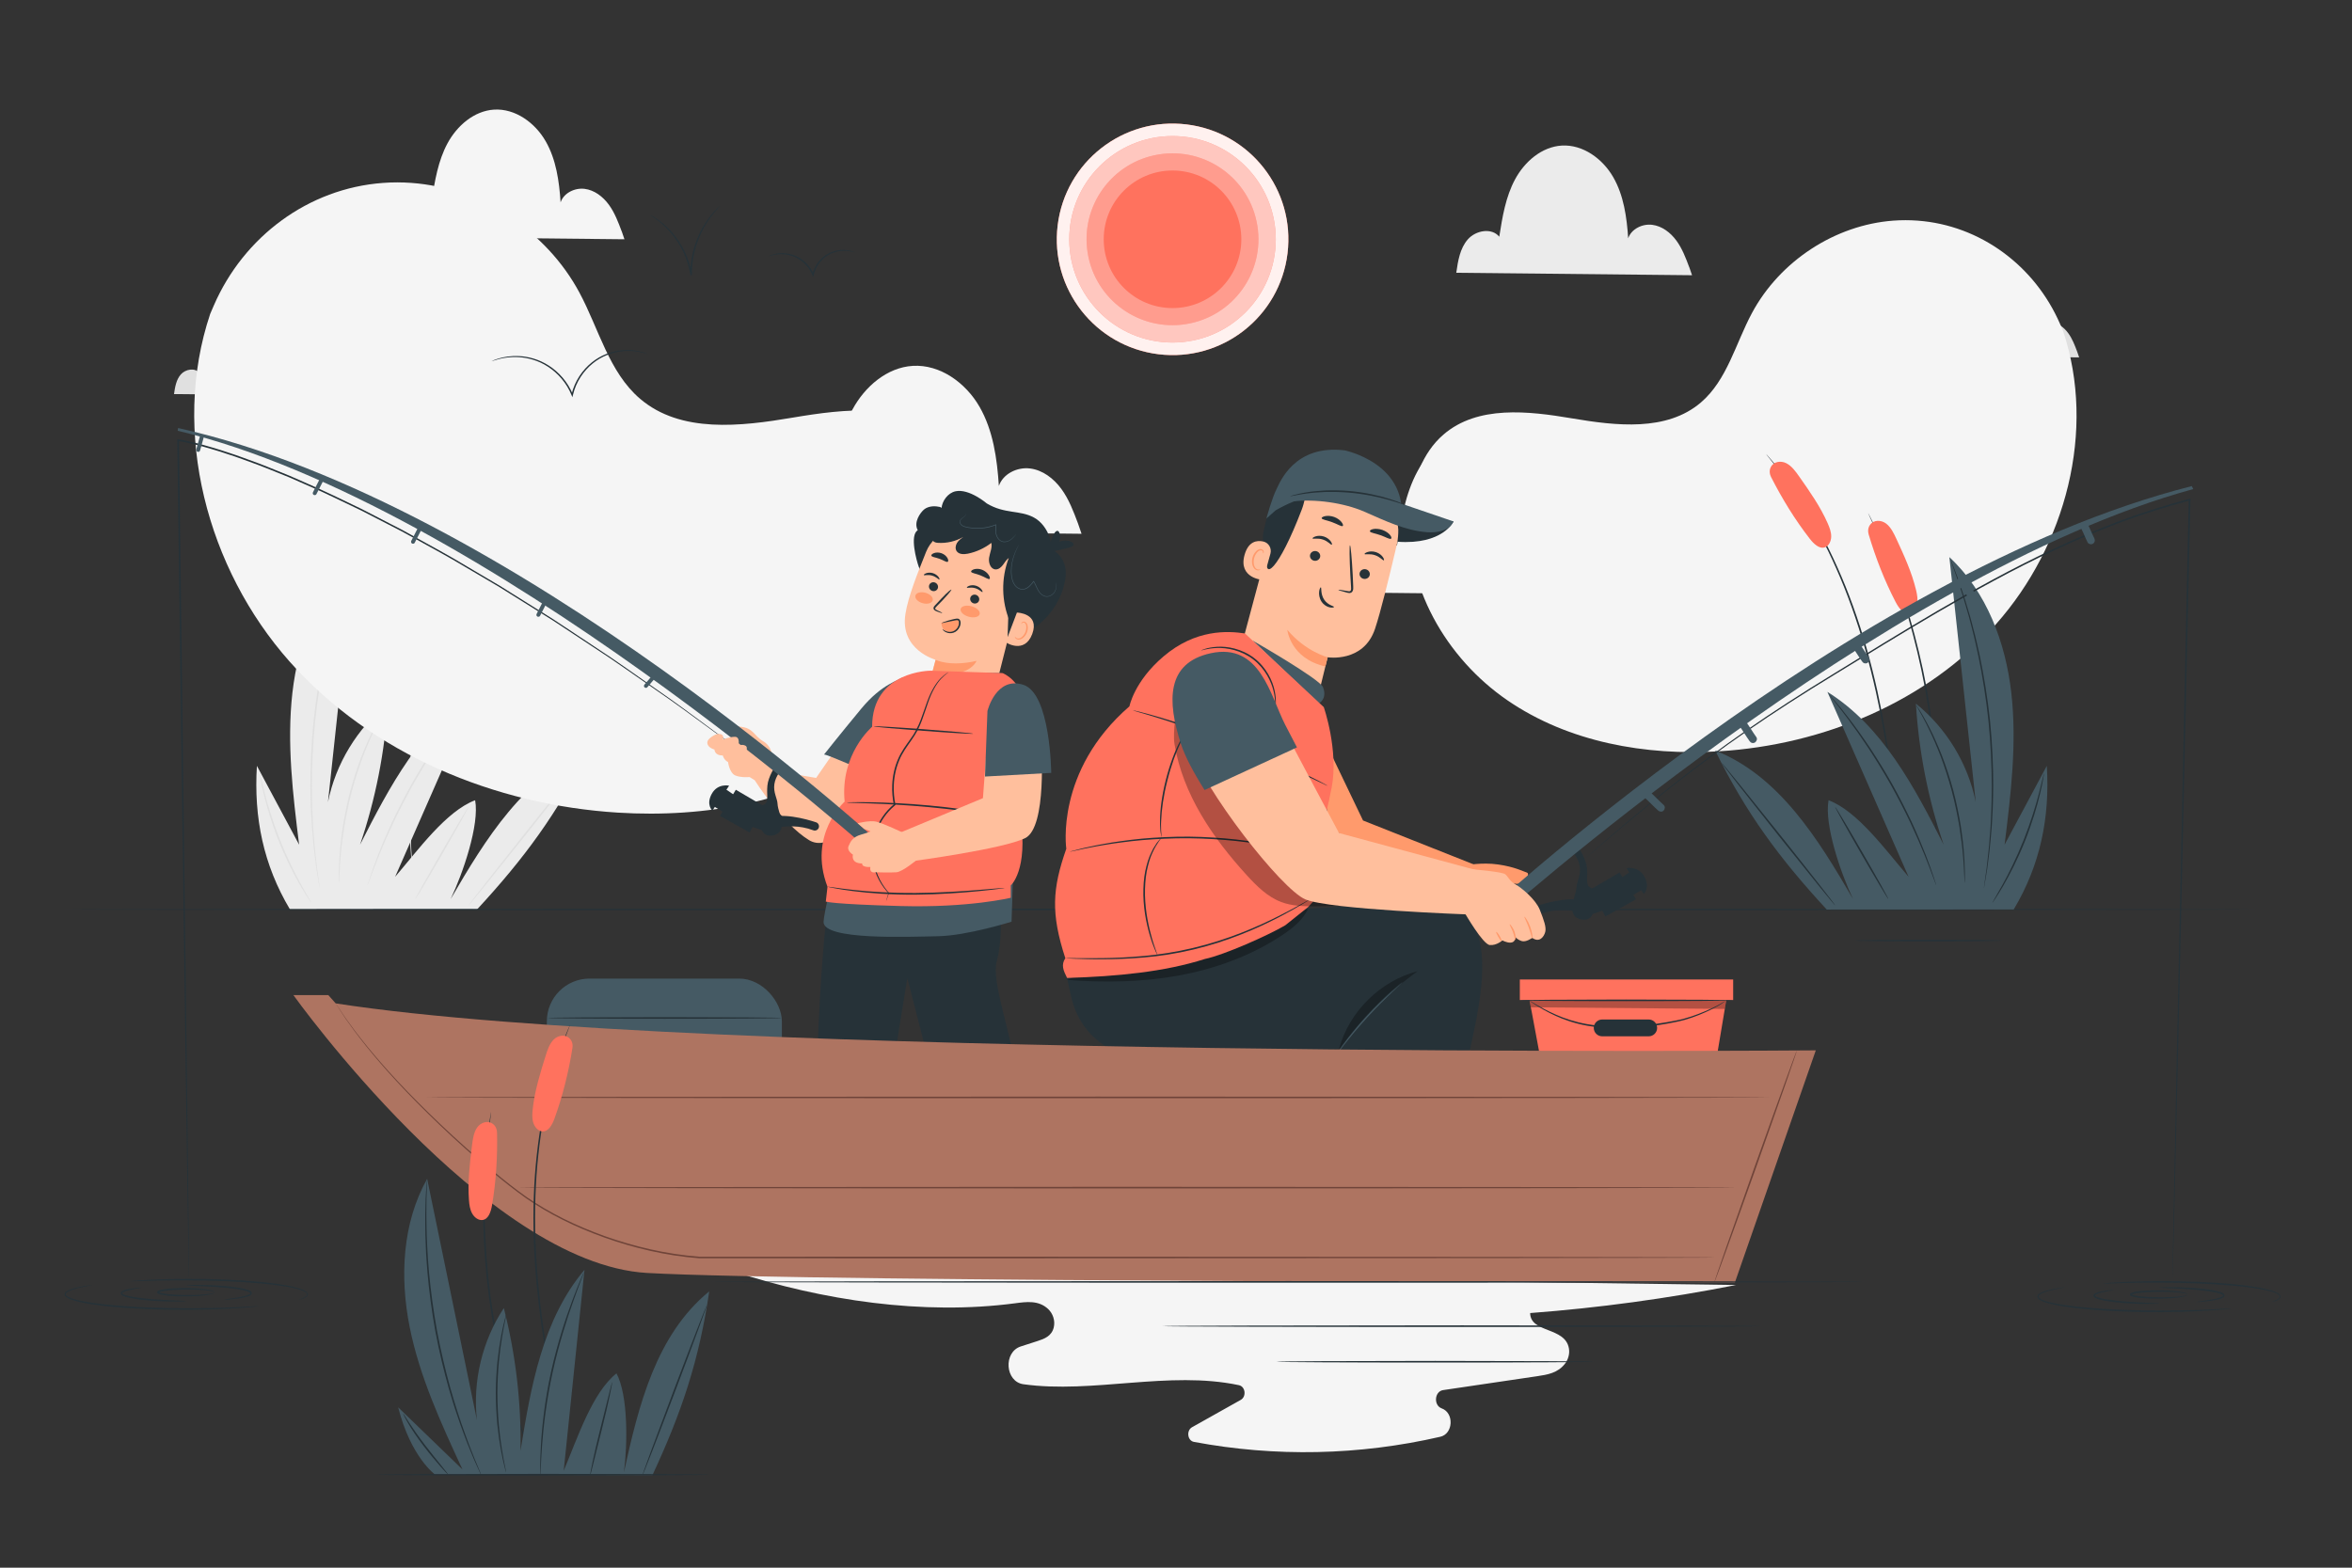 <svg xmlns="http://www.w3.org/2000/svg" viewBox="0 0 750 500"><rect x="0" y="0" width="750" height="500" fill="#333333" stroke="none"/><g id="background-complete"><path d="M487.92,418.79c22.01-1.66,43.94-4.65,65.67-8.95l-319.76-4.36c28.38,9.3,60.56,14.08,89.88,10.19,3.6-.48,7.47-1.01,10.5,1.81,1.52,1.42,2.33,3.71,1.81,5.88-.67,2.8-3.03,3.66-5.16,4.35l-5.34,1.72c-5.66,1.82-5.01,11.25,.82,12.06,22.15,3.09,46.4-4.43,68.73,.3,2.06,.44,2.46,3.63,.58,4.69l-15.52,8.71c-1.89,1.06-1.49,4.3,.59,4.69,25.99,4.88,52.75,4.31,78.57-1.64,4.13-.95,4.46-7.59,.44-9.05-2.66-.96-2.32-5.42,.45-5.83l30.05-4.44c3.18-.47,6.52-1.01,8.79-3.95,1.02-1.33,1.57-3.12,1.28-4.87-1.15-6.97-12.28-4.85-12.37-11.31Z" style="fill:#f5f5f5;"></path><g><path d="M131.66,278.37s-.93-6.57-1.22-17.28c-.02-1.34-.05-2.74-.08-4.2-.02-1.46,.04-2.98,.06-4.55,0-3.15,.23-6.51,.42-10.04,.51-7.06,1.39-14.8,2.81-22.85,1.47-8.04,3.35-15.61,5.33-22.41,1.05-3.38,2.02-6.6,3.11-9.56,.53-1.48,1-2.93,1.53-4.29,.53-1.36,1.05-2.66,1.53-3.91,4-9.94,7.16-15.77,7.16-15.77,0,0-.03,.1-.11,.29-.09,.21-.21,.48-.36,.82-.34,.75-.82,1.8-1.43,3.13-.31,.68-.66,1.44-1.04,2.26l-1.16,2.72c-.81,1.96-1.81,4.17-2.73,6.68-.48,1.25-.98,2.56-1.5,3.92-.52,1.36-.98,2.81-1.5,4.29-1.07,2.96-2.01,6.18-3.05,9.55-1.95,6.79-3.81,14.34-5.27,22.36-1.42,8.03-2.31,15.75-2.84,22.79-.2,3.53-.44,6.88-.46,10.02-.03,1.57-.1,3.09-.09,4.55,.01,1.46,.03,2.86,.04,4.19-.01,2.67,.15,5.09,.23,7.21,.05,1.06,.09,2.05,.13,2.96,.07,.9,.13,1.73,.19,2.48,.1,1.46,.19,2.61,.25,3.44,.02,.37,.04,.66,.05,.9,0,.2,0,.31,0,.31Z" style="fill:#e0e0e0;"></path><path d="M153.13,171.67c-2.22,7.46-5.04,14.71-8.58,21.52-.96,1.84-2.4,3.91-4.3,3.62-1.31-.2-2.29-1.56-2.57-3s0-2.94,.33-4.36c1.37-5.73,3.83-11.05,6.26-16.32,.86-1.85,1.77-3.78,3.32-4.95s3.93-1.24,5.08,.41c0,0,1.03,1.15,.46,3.07Z" style="fill:#e0e0e0;"></path><path d="M143.73,286.69c3.89-8.18,9.22-23.68,7.78-31.46-9.22,3.46-18.16,15.85-25.52,24.43,8.63-19.67,17.27-39.33,25.9-59-17.55,10.96-27.72,30.31-37.08,48.75,4.94-14.51,7.93-29.69,8.85-44.99-9.74,7.84-16.62,19.16-19.08,31.42,2.8-26.05,5.61-52.1,8.41-78.15-11.87,11.02-17.92,27.19-19.75,43.28-1.83,16.09,.15,32.35,2.14,48.43-4.49-8.38-8.97-16.76-13.46-25.14-1.02,16.5,2.08,31.61,10.55,45.8l59.62,.03c15.03-16.25,25.82-30.86,35.58-50.73-20.42,8.06-32.9,28.33-43.93,47.32Z" style="fill:#ebebeb;"></path><path d="M101.98,283.35s-.03-.09-.07-.27c-.04-.21-.09-.47-.15-.8-.12-.74-.3-1.77-.52-3.08-.11-.67-.23-1.42-.36-2.23-.11-.82-.22-1.71-.34-2.66-.23-1.91-.54-4.08-.72-6.5-.11-1.21-.22-2.47-.33-3.79-.11-1.32-.15-2.7-.24-4.12-.19-2.85-.21-5.89-.27-9.1,0-6.41,.28-13.46,1.01-20.83,.78-7.36,1.93-14.33,3.23-20.6,.71-3.13,1.34-6.11,2.1-8.86,.37-1.38,.69-2.72,1.06-3.99,.38-1.27,.74-2.48,1.09-3.65,.66-2.33,1.41-4.39,2.02-6.22,.31-.91,.6-1.75,.87-2.54,.29-.77,.56-1.47,.8-2.11,.48-1.23,.86-2.21,1.13-2.91,.12-.31,.23-.55,.31-.75,.07-.17,.11-.25,.12-.25s-.02,.09-.07,.27c-.07,.2-.15,.45-.26,.77-.25,.71-.6,1.69-1.04,2.94-.23,.64-.48,1.35-.76,2.12-.26,.79-.53,1.64-.83,2.55-.58,1.83-1.31,3.9-1.95,6.23-.34,1.16-.69,2.38-1.06,3.65-.36,1.27-.67,2.61-1.03,3.98-.74,2.75-1.36,5.72-2.05,8.85-1.27,6.27-2.41,13.22-3.18,20.56-.73,7.35-1.02,14.38-1.05,20.77,.04,3.2,.05,6.24,.22,9.08,.07,1.42,.11,2.79,.2,4.11,.1,1.32,.2,2.58,.3,3.79,.15,2.42,.44,4.59,.64,6.5,.11,.95,.21,1.84,.3,2.66,.11,.81,.22,1.56,.32,2.23,.18,1.31,.32,2.35,.42,3.09,.04,.33,.07,.59,.1,.81,.02,.18,.02,.28,.02,.28Z" style="fill:#e0e0e0;"></path><path d="M108.1,281.71s-.03-.21-.04-.61c0-.45-.01-1.03-.02-1.74-.01-.76,0-1.68,.05-2.76,.04-1.07,.07-2.3,.19-3.65,.17-2.7,.53-5.91,1.06-9.45,.57-3.54,1.35-7.4,2.4-11.4,1.08-3.99,2.33-7.73,3.61-11.08,.68-1.66,1.29-3.25,1.97-4.69,.33-.72,.65-1.42,.96-2.1,.33-.66,.65-1.29,.95-1.9,.59-1.22,1.2-2.28,1.72-3.22,.51-.95,.99-1.74,1.4-2.38,.38-.6,.69-1.09,.93-1.47,.22-.33,.34-.5,.36-.49,.02,0-.08,.2-.27,.55-.22,.4-.5,.9-.85,1.52-.38,.65-.83,1.46-1.32,2.41-.5,.95-1.08,2.02-1.65,3.25-.29,.61-.6,1.25-.92,1.91-.3,.68-.61,1.38-.93,2.1-.66,1.44-1.25,3.03-1.92,4.69-1.25,3.34-2.48,7.07-3.55,11.04-1.05,3.98-1.83,7.83-2.43,11.34-.56,3.52-.96,6.71-1.17,9.41-.14,1.34-.19,2.56-.26,3.63-.08,1.07-.12,1.99-.14,2.75-.03,.71-.06,1.29-.08,1.74-.02,.4-.04,.61-.06,.61Z" style="fill:#e0e0e0;"></path><path d="M151.53,221.26s-.13,.21-.42,.59c-.32,.41-.74,.95-1.27,1.62-1.12,1.39-2.7,3.43-4.61,5.99-1.91,2.55-4.1,5.66-6.43,9.18-2.31,3.53-4.75,7.47-7.14,11.71-2.37,4.25-4.47,8.39-6.29,12.19-1.79,3.82-3.3,7.3-4.49,10.26-1.19,2.96-2.12,5.37-2.72,7.05-.3,.8-.54,1.44-.72,1.93-.17,.44-.27,.67-.28,.66-.02,0,.05-.24,.19-.69,.16-.5,.37-1.15,.63-1.96,.54-1.7,1.42-4.14,2.57-7.12,1.14-2.99,2.63-6.49,4.4-10.33,1.79-3.83,3.89-7.98,6.27-12.24,2.4-4.25,4.86-8.2,7.19-11.72,2.36-3.51,4.58-6.6,6.53-9.13,1.95-2.54,3.57-4.55,4.74-5.9,.56-.64,1.01-1.16,1.35-1.56,.31-.35,.48-.53,.5-.52Z" style="fill:#e0e0e0;"></path><path d="M149.38,257.4c.12,.07-3.57,6.7-8.24,14.8-4.68,8.1-8.57,14.61-8.7,14.54-.12-.07,3.57-6.7,8.24-14.8,4.68-8.1,8.57-14.61,8.69-14.54Z" style="fill:#e0e0e0;"></path><path d="M185.64,243.26c.11,.09-7.92,10.36-17.93,22.94-10.02,12.58-18.23,22.7-18.34,22.61s7.92-10.36,17.93-22.94c10.02-12.58,18.23-22.7,18.34-22.61Z" style="fill:#e0e0e0;"></path><path d="M99.31,287.99s-.39-.49-1.02-1.44c-.63-.94-1.5-2.34-2.52-4.1-2.05-3.51-4.62-8.51-6.92-14.27-2.29-5.77-3.87-11.17-4.8-15.12-.47-1.98-.8-3.59-.99-4.7-.2-1.12-.29-1.74-.25-1.75,.04,0,.19,.6,.45,1.7,.25,1.1,.64,2.7,1.15,4.66,1.02,3.92,2.64,9.28,4.92,15.02,2.29,5.73,4.8,10.74,6.76,14.28,.98,1.77,1.79,3.2,2.37,4.17,.57,.98,.88,1.53,.85,1.55Z" style="fill:#e0e0e0;"></path></g><path d="M99.14,124.66c-.65-1.74-1.32-3.51-2.41-5.01-1.1-1.5-2.7-2.73-4.54-2.96-1.85-.23-3.89,.77-4.49,2.53-.26-3.96-.83-8.03-2.81-11.47-1.98-3.44-5.69-6.15-9.65-5.9-3.74,.23-6.94,3.01-8.72,6.3-1.78,3.3-2.39,7.08-2.97,10.78-1.42-1.74-4.41-1.19-5.89,.49-1.48,1.69-1.85,4.04-2.17,6.27l44.17,.46-.51-1.49Z" style="fill:#e0e0e0;"></path><path d="M662.39,112.21c-.78-2.07-1.57-4.18-2.88-5.96-1.31-1.79-3.22-3.25-5.41-3.52s-4.63,.92-5.35,3.01c-.32-4.72-.98-9.57-3.35-13.67-2.36-4.1-6.77-7.32-11.5-7.03-4.45,.27-8.27,3.58-10.39,7.51-2.12,3.93-2.85,8.43-3.54,12.84-1.69-2.07-5.25-1.42-7.01,.59-1.76,2.01-2.21,4.82-2.58,7.46l52.62,.55-.61-1.78Z" style="fill:#e0e0e0;"></path><path d="M538.67,85.25c-1.11-2.96-2.24-5.97-4.11-8.52-1.87-2.55-4.59-4.65-7.73-5.03-3.14-.38-6.62,1.31-7.64,4.3-.45-6.75-1.41-13.67-4.78-19.52-3.38-5.86-9.68-10.46-16.43-10.05-6.36,.39-11.81,5.12-14.84,10.73-3.03,5.61-4.07,12.05-5.06,18.34-2.41-2.96-7.5-2.03-10.02,.84-2.52,2.87-3.15,6.88-3.69,10.66l75.18,.78-.87-2.54Z" style="fill:#ebebeb;"></path><path d="M198.24,73.78c-1.11-2.96-2.24-5.97-4.11-8.52-1.87-2.55-4.59-4.65-7.73-5.03-3.14-.38-6.62,1.31-7.64,4.3-.45-6.75-1.41-13.67-4.78-19.52-3.38-5.86-9.68-10.46-16.43-10.05-6.36,.39-11.81,5.12-14.84,10.73s-4.07,12.05-5.06,18.34c-2.41-2.96-7.5-2.03-10.02,.84-2.52,2.87-3.15,6.88-3.69,10.66l75.18,.78-.87-2.54Z" style="fill:#f5f5f5;"></path><path d="M343.75,166.95c-1.44-3.84-2.9-7.73-5.32-11.03-2.42-3.31-5.95-6.02-10.01-6.51-4.07-.5-8.57,1.7-9.9,5.57-.58-8.73-1.82-17.7-6.19-25.28-4.37-7.58-12.53-13.54-21.27-13.01-8.24,.5-15.29,6.62-19.21,13.89-3.92,7.26-5.27,15.6-6.55,23.75-3.12-3.83-9.72-2.63-12.98,1.09-3.26,3.72-4.08,8.91-4.78,13.81l97.34,1.01-1.13-3.29Z" style="fill:#f5f5f5;"></path><path d="M523.91,186.67c-1.44-3.84-2.9-7.73-5.32-11.03-2.42-3.31-5.95-6.02-10.01-6.51-4.07-.5-8.57,1.7-9.9,5.57-.58-8.74-1.82-17.7-6.19-25.28-4.37-7.58-12.53-13.54-21.27-13.01-8.24,.5-15.29,6.62-19.21,13.89-3.92,7.26-5.27,15.6-6.55,23.75-3.12-3.83-9.72-2.63-12.98,1.09-3.26,3.72-4.08,8.91-4.78,13.81l97.34,1.01-1.13-3.29Z" style="fill:#f5f5f5;"></path></g><g id="background-simple"><path d="M67.03,100.1l1.13-2.62c9.55-22.05,30.19-37.39,53.94-39.14,3.05-.23,6.12-.23,9.18,0,22.03,1.64,42.89,15.26,53.46,34.93,6.22,11.57,9.42,25.43,19.37,33.92,12.95,11.05,32.04,8.83,48.7,6,16.67-2.82,35.78-5,48.67,6.11,8.08,6.96,11.85,17.91,12.74,28.59,2.37,28.28-13.74,56.08-36.9,71.98-23.16,15.9-52.3,21.05-80.29,19.31-39.2-2.44-78.39-18.57-104.68-48.18-26.29-29.62-37.93-73.29-25.32-110.9Z" style="fill:#f5f5f5;"></path><path d="M657.87,105.55l-.95-2.2c-8.05-18.58-25.44-31.51-45.45-32.98-2.57-.19-5.16-.19-7.74,0-18.57,1.38-36.14,12.86-45.05,29.43-5.24,9.75-7.94,21.43-16.32,28.58-10.91,9.31-27,7.44-41.04,5.06-14.04-2.38-30.15-4.21-41.02,5.15-6.81,5.86-9.98,15.09-10.74,24.1-2,23.83,11.58,47.26,31.1,60.65,19.52,13.4,44.07,17.74,67.66,16.27,33.04-2.06,66.05-15.65,88.21-40.6,22.16-24.96,31.96-61.76,21.34-93.45Z" style="fill:#f5f5f5;"></path></g><g id="Water"><path d="M719.39,290.07c0,.14-156.44,.26-349.37,.26s-349.4-.12-349.4-.26,156.4-.26,349.4-.26,349.37,.12,349.37,.26Z" style="fill:#263238;"></path><path d="M561.74,422.97c0,.14-42.76,.26-95.5,.26s-95.51-.12-95.51-.26,42.75-.26,95.51-.26,95.5,.12,95.5,.26Zm53.34-123.24c-12.93,0-23.41,.12-23.41,.26s10.48,.26,23.41,.26,23.41-.12,23.41-.26-10.48-.26-23.41-.26Zm-157.42,134.32c-27.95,0-50.61,.12-50.61,.26s22.65,.26,50.61,.26,50.6-.12,50.6-.26-22.66-.26-50.6-.26Z" style="fill:#263238;"></path></g><g id="Plant_2"><g><path d="M616.36,278.49s0-.1,0-.31c.01-.23,.03-.53,.05-.9,.06-.82,.14-1.97,.25-3.44,.06-.75,.12-1.58,.19-2.48,.04-.91,.09-1.9,.13-2.96,.08-2.12,.24-4.54,.23-7.21,.01-1.34,.03-2.74,.04-4.19,.01-1.46-.06-2.98-.09-4.55-.03-3.14-.26-6.49-.46-10.02-.54-7.04-1.43-14.77-2.84-22.79-1.47-8.02-3.33-15.57-5.27-22.36-1.04-3.38-1.98-6.6-3.05-9.55-.52-1.48-.98-2.93-1.5-4.29-.52-1.36-1.02-2.67-1.5-3.92-.92-2.51-1.91-4.72-2.73-6.68-.41-.98-.8-1.88-1.16-2.72-.38-.82-.73-1.58-1.04-2.26-.61-1.34-1.09-2.39-1.43-3.13-.15-.34-.27-.61-.36-.82-.08-.19-.11-.28-.11-.29,0,0,3.16,5.83,7.16,15.77,.49,1.25,1,2.55,1.53,3.91,.53,1.36,1,2.81,1.53,4.29,1.09,2.96,2.05,6.18,3.11,9.56,1.98,6.8,3.85,14.36,5.33,22.41,1.42,8.05,2.3,15.79,2.81,22.85,.19,3.54,.41,6.89,.42,10.04,.02,1.57,.08,3.09,.06,4.55-.03,1.46-.05,2.86-.08,4.2-.29,10.71-1.22,17.28-1.22,17.28Z" style="fill:#263238;"></path><path d="M563.24,144.88s.09,.08,.25,.26c.17,.2,.41,.47,.7,.8,.61,.71,1.52,1.75,2.61,3.15,2.22,2.77,5.32,6.9,8.7,12.28,3.39,5.38,7.05,12.03,10.47,19.71,3.45,7.67,6.61,16.38,9.26,25.71,5.3,18.69,7.65,36.17,9,48.79,.34,3.16,.61,6.02,.95,8.51,.34,2.5,.75,4.63,1.18,6.35,.43,1.72,.86,3.03,1.17,3.91,.15,.42,.28,.75,.37,1,.08,.23,.12,.34,.11,.35,0,0-.93-1.75-1.85-5.2-.47-1.72-.9-3.86-1.27-6.35-.37-2.5-.67-5.36-1.03-8.51-1.45-12.6-3.85-30.04-9.14-48.69-2.65-9.31-5.78-18-9.19-25.66-3.39-7.67-7-14.32-10.35-19.71-3.33-5.4-6.37-9.55-8.54-12.35-1.07-1.42-1.95-2.47-2.53-3.21-.28-.35-.49-.63-.66-.83-.15-.19-.22-.29-.21-.3Z" style="fill:#263238;"></path><path d="M595.88,170.46c2.22,7.46,5.04,14.71,8.58,21.52,.96,1.84,2.4,3.91,4.3,3.62,1.31-.2,2.29-1.56,2.57-3,.28-1.44,0-2.94-.33-4.36-1.37-5.73-3.83-11.05-6.26-16.32-.86-1.85-1.77-3.78-3.32-4.95-1.55-1.16-3.93-1.24-5.08,.41,0,0-1.03,1.15-.46,3.07Z" style="fill:#FF725E;"></path><path d="M564.75,152.14c3.53,6.94,7.6,13.57,12.3,19.63,1.27,1.64,3.06,3.41,4.88,2.79,1.25-.43,1.97-1.94,2-3.41,.02-1.47-.52-2.89-1.11-4.23-2.38-5.39-5.75-10.18-9.09-14.93-1.17-1.67-2.42-3.4-4.16-4.27-1.73-.87-4.09-.51-4.92,1.32,0,0-.8,1.32,.1,3.1Z" style="fill:#FF725E;"></path><path d="M590.87,286.69c-3.89-8.18-9.22-23.68-7.78-31.46,9.22,3.46,18.16,15.85,25.52,24.43-8.63-19.67-17.27-39.33-25.9-59,17.55,10.96,27.72,30.31,37.08,48.75-4.94-14.51-7.93-29.69-8.85-44.99,9.74,7.84,16.62,19.16,19.08,31.42-2.8-26.05-5.61-52.1-8.41-78.15,11.87,11.02,17.92,27.19,19.75,43.28,1.83,16.09-.15,32.35-2.14,48.43l13.46-25.14c1.02,16.5-2.08,31.61-10.55,45.8l-59.62,.03c-15.03-16.25-25.82-30.86-35.58-50.73,20.42,8.06,32.9,28.33,43.93,47.32Z" style="fill:#455a64;"></path><path d="M632.62,283.35s0-.1,.02-.28c.03-.21,.06-.48,.1-.81,.1-.75,.24-1.78,.42-3.09,.1-.67,.2-1.42,.32-2.23,.09-.82,.19-1.71,.3-2.66,.2-1.91,.49-4.08,.64-6.5,.09-1.21,.19-2.47,.3-3.79,.1-1.32,.13-2.69,.2-4.11,.17-2.84,.17-5.88,.22-9.08-.03-6.4-.32-13.43-1.05-20.77-.77-7.34-1.91-14.29-3.18-20.56-.69-3.12-1.31-6.1-2.05-8.85-.36-1.38-.67-2.72-1.03-3.98-.37-1.27-.72-2.48-1.06-3.65-.64-2.33-1.36-4.4-1.95-6.23-.3-.91-.57-1.76-.83-2.55-.28-.77-.53-1.48-.76-2.12-.44-1.25-.79-2.23-1.04-2.94-.11-.31-.19-.57-.26-.77-.06-.17-.08-.27-.07-.27,0,0,.05,.08,.12,.25,.08,.2,.18,.44,.31,.75,.27,.7,.65,1.67,1.13,2.91,.24,.64,.51,1.34,.8,2.11,.27,.78,.56,1.63,.87,2.54,.61,1.83,1.36,3.89,2.02,6.22,.35,1.16,.71,2.38,1.09,3.65,.37,1.27,.7,2.61,1.06,3.99,.76,2.75,1.4,5.73,2.1,8.86,1.29,6.28,2.45,13.24,3.23,20.6,.73,7.36,1.01,14.42,1.01,20.83-.06,3.21-.08,6.25-.27,9.1-.08,1.42-.13,2.8-.24,4.12-.11,1.32-.22,2.58-.33,3.79-.18,2.42-.49,4.59-.72,6.5-.12,.95-.24,1.84-.34,2.66-.13,.81-.25,1.55-.36,2.23-.22,1.31-.39,2.34-.52,3.08-.06,.33-.11,.59-.15,.8-.04,.18-.06,.27-.07,.27Z" style="fill:#263238;"></path><path d="M626.5,281.71s-.04-.21-.06-.61c-.02-.45-.05-1.03-.08-1.74-.02-.76-.06-1.68-.14-2.75-.07-1.07-.12-2.29-.26-3.63-.21-2.69-.61-5.88-1.17-9.41-.6-3.52-1.38-7.36-2.43-11.34-1.07-3.98-2.3-7.7-3.55-11.04-.66-1.65-1.26-3.24-1.92-4.69-.32-.72-.63-1.43-.93-2.1-.32-.66-.62-1.3-.92-1.91-.57-1.23-1.15-2.3-1.65-3.25-.49-.96-.94-1.76-1.32-2.41-.35-.62-.63-1.12-.85-1.52-.19-.35-.28-.54-.27-.55,.02,0,.14,.16,.36,.49,.24,.38,.55,.87,.93,1.47,.41,.64,.89,1.43,1.4,2.38,.52,.94,1.14,2,1.72,3.22,.3,.61,.62,1.24,.95,1.9,.31,.67,.63,1.37,.96,2.1,.68,1.44,1.29,3.03,1.97,4.69,1.28,3.35,2.53,7.09,3.61,11.08,1.05,4,1.83,7.87,2.4,11.4,.53,3.54,.9,6.75,1.06,9.45,.12,1.35,.15,2.57,.19,3.65,.05,1.07,.06,2,.05,2.76,0,.71-.01,1.29-.02,1.74-.01,.4-.02,.61-.04,.61Z" style="fill:#263238;"></path><path d="M583.08,221.26s.18,.17,.5,.52l1.35,1.56c1.17,1.35,2.8,3.36,4.74,5.9,1.95,2.53,4.17,5.62,6.53,9.13,2.33,3.52,4.79,7.47,7.19,11.72,2.38,4.26,4.47,8.42,6.27,12.24,1.77,3.84,3.25,7.35,4.4,10.33,1.15,2.98,2.02,5.42,2.57,7.12,.26,.81,.47,1.46,.63,1.96,.14,.45,.2,.69,.19,.69-.02,0-.11-.22-.28-.66-.18-.49-.42-1.13-.72-1.93-.6-1.68-1.53-4.09-2.72-7.05-1.19-2.96-2.7-6.45-4.49-10.26-1.81-3.81-3.91-7.94-6.29-12.19-2.39-4.24-4.83-8.18-7.14-11.71-2.33-3.51-4.52-6.62-6.43-9.18-1.9-2.56-3.48-4.6-4.61-5.99-.53-.67-.95-1.21-1.27-1.62-.29-.37-.43-.58-.42-.59Z" style="fill:#263238;"></path><path d="M585.22,257.4c.12-.07,4.02,6.44,8.69,14.54,4.68,8.1,8.37,14.73,8.24,14.8-.12,.07-4.02-6.44-8.7-14.54-4.68-8.1-8.37-14.73-8.24-14.8Z" style="fill:#263238;"></path><path d="M548.96,243.26c.11-.09,8.32,10.04,18.34,22.61,10.02,12.58,18.05,22.85,17.93,22.94s-8.32-10.03-18.34-22.61c-10.01-12.58-18.04-22.85-17.93-22.94Z" style="fill:#263238;"></path><path d="M635.29,287.99s.27-.57,.85-1.55c.58-.97,1.39-2.4,2.37-4.17,1.96-3.54,4.47-8.55,6.76-14.28,2.28-5.74,3.9-11.1,4.92-15.02,.51-1.96,.9-3.55,1.15-4.66,.26-1.1,.42-1.71,.45-1.7,.04,0-.06,.63-.25,1.75-.19,1.12-.52,2.73-.99,4.7-.93,3.95-2.5,9.36-4.8,15.12-2.3,5.76-4.88,10.76-6.92,14.27-1.02,1.76-1.89,3.15-2.52,4.1-.63,.95-.99,1.46-1.02,1.44Z" style="fill:#263238;"></path></g></g><g id="Sun"><g><g><circle cx="373.89" cy="76.32" r="36.92" transform="translate(252.85 438.22) rotate(-83.04)" style="fill:#FF725E;"></circle><g style="opacity:.9;"><circle cx="373.89" cy="76.32" r="36.92" transform="translate(252.85 438.22) rotate(-83.04)" style="fill:#fff;"></circle></g></g><g><circle cx="373.89" cy="76.32" r="32.93" style="fill:#FF725E;"></circle><g style="opacity:.6;"><circle cx="373.89" cy="76.32" r="32.93" style="fill:#fff;"></circle></g></g><g><circle cx="373.89" cy="76.32" r="27.4" transform="translate(-7.38 60.35) rotate(-9.14)" style="fill:#FF725E;"></circle><g style="opacity:.3;"><circle cx="373.89" cy="76.32" r="27.4" transform="translate(-7.38 60.35) rotate(-9.14)" style="fill:#fff;"></circle></g></g><path d="M395.83,76.32c0,12.12-9.82,21.94-21.94,21.94s-21.94-9.82-21.94-21.94,9.82-21.94,21.94-21.94,21.94,9.82,21.94,21.94Z" style="fill:#FF725E; fill-rule:evenodd;"></path></g></g><g id="Birds"><g><path d="M206.8,112.98s-.83-.29-2.36-.63c-1.52-.33-3.81-.63-6.58-.25-2.75,.37-6.02,1.48-8.87,3.83-2.85,2.31-5.29,5.8-6.26,9.94l-.03,.11-.18,.71-.27-.67c-1.59-3.94-4.43-7.07-7.5-9.05-3.08-2.03-6.39-2.86-9.16-3.05-2.78-.19-5.04,.21-6.54,.6-1.51,.4-2.31,.75-2.33,.7,0-.02,.19-.11,.57-.27,.38-.17,.95-.39,1.71-.61,1.5-.45,3.78-.91,6.61-.76,2.81,.15,6.21,.97,9.38,3.02,3.16,2.01,6.07,5.21,7.7,9.25l-.46,.04,.03-.11c1-4.26,3.52-7.83,6.45-10.18,2.94-2.39,6.3-3.49,9.11-3.82,2.83-.34,5.15,.01,6.67,.41,.77,.19,1.35,.39,1.74,.55,.39,.15,.59,.24,.58,.26Z" style="fill:#263238;"></path><path d="M272.64,80.49s-.47-.13-1.31-.3c-.84-.17-2.09-.32-3.6-.1-1.5,.21-3.28,.82-4.83,2.11-1.55,1.26-2.87,3.16-3.4,5.42l-.02,.06-.18,.71-.27-.67c-.87-2.14-2.41-3.85-4.08-4.94-1.68-1.11-3.48-1.57-4.99-1.69-1.52-.12-2.76,.09-3.58,.29-.83,.21-1.27,.39-1.29,.35,0-.02,.1-.07,.31-.17,.21-.1,.52-.23,.94-.35,.83-.26,2.08-.53,3.65-.45,1.56,.07,3.45,.52,5.21,1.65,1.75,1.11,3.37,2.88,4.28,5.13l-.46,.04,.02-.06c.56-2.37,1.96-4.35,3.59-5.65,1.64-1.32,3.51-1.93,5.06-2.1,1.57-.18,2.85,.03,3.69,.26,.42,.11,.74,.23,.95,.32,.21,.09,.32,.15,.31,.16Z" style="fill:#263238;"></path><path d="M229.59,65.7s-.45,.52-1.27,1.44c-.82,.92-1.93,2.31-3.09,4.17-2.33,3.67-4.67,9.52-4.59,16.24v.2l-.48,.04c-.5-3.28-1.59-6.28-2.97-8.79-1.38-2.52-2.99-4.57-4.52-6.11-1.53-1.54-2.92-2.63-3.92-3.32-1-.69-1.58-1.04-1.56-1.08,0-.01,.16,.06,.44,.21,.28,.16,.71,.37,1.22,.71,1.04,.65,2.48,1.7,4.05,3.24,1.58,1.53,3.25,3.58,4.67,6.13,1.42,2.54,2.55,5.6,3.06,8.94l-.48,.04v-.21c-.08-6.83,2.35-12.76,4.78-16.42,1.21-1.86,2.37-3.23,3.24-4.12,.42-.46,.79-.77,1.02-.99,.24-.22,.37-.33,.38-.32Z" style="fill:#263238;"></path></g></g><g id="Characters"><g><g><g><path d="M486.68,313.62c.28,.85,11.02,59.03,11.02,59.03h43.78l9.89-59.03h-64.68Z" style="fill:#FF725E;"></path><g style="opacity:.3;"><path d="M488.16,321.27s-.57-3.01-.57-3.01h63l-.59,3.53-61.84-.52Z"></path></g><rect x="484.64" y="312.4" width="68.03" height="6.55" style="fill:#FF725E;"></rect></g><path d="M552.64,319.05c0,.14-15.23,.26-34,.26s-34-.12-34-.26,15.22-.26,34-.26,34,.12,34,.26Z" style="fill:#263238;"></path><g><path d="M550.24,319.14s-.03,.05-.11,.13c-.08,.08-.2,.2-.38,.33-.35,.28-.9,.63-1.62,1.06-1.45,.84-3.61,1.94-6.39,3.06-1.39,.55-2.94,1.11-4.64,1.59-1.71,.47-3.55,.81-5.5,1.18-3.89,.7-8.22,1.25-12.79,1.41-4.57,.14-8.94-.08-12.85-.79-3.91-.72-7.3-1.91-10.02-3.17-2.73-1.24-4.8-2.5-6.22-3.39-.71-.45-1.24-.81-1.6-1.07-.36-.25-.54-.39-.53-.41,0-.01,.21,.1,.59,.32l1.65,.98c1.44,.83,3.53,2.04,6.26,3.23,2.72,1.2,6.09,2.35,9.96,3.03,3.86,.68,8.21,.89,12.74,.75,4.54-.16,8.84-.69,12.72-1.36,1.94-.35,3.79-.67,5.47-1.12,1.69-.45,3.23-.99,4.62-1.52,2.78-1.06,4.96-2.11,6.43-2.89,.73-.4,1.29-.72,1.65-.96,.37-.24,.54-.39,.56-.37Z" style="fill:#263238;"></path><path d="M525.74,330.52h-14.84c-1.48,0-2.68-1.2-2.68-2.68h0c0-1.48,1.2-2.68,2.68-2.68h14.84c1.48,0,2.68,1.2,2.68,2.68h0c0,1.48-1.2,2.68-2.68,2.68Z" style="fill:#263238;"></path></g></g><g><path d="M467.58,275.98s4.87-1.02,10.16-.26c5.29,.76,7.89,2.18,9.16,2.58,1.27,.41-1,4.4-4.16,3.46-3.17-.94-10.76-.08-11.22-.19-.46-.11-4.57-.6-4.57-.6l.64-4.99Z" style="fill:#ff9a6c;"></path><g><path d="M466.69,291.5c-8.56-6.11-21.48-4.45-33.1-2.93-11.62,1.52-34.4,1.62-34.4,1.62l-59.47,19.37,1.8,8.1c3.79,17.09,20.06,22.29,37.57,22.31,.41,0,1.35-.46,1.76-.47,23.18-.42,46.81-5.19,46.81-5.19,0,0-16.61,28.66-3.7,51.37,1.08,1.9,27.66,3.59,30.28,3.65,2.62,.06,14.58-54.02,16.49-64.03s4.51-27.7-4.05-33.81Z" style="fill:#263238;"></path><path d="M447.24,313.25s-.29,.35-.88,.9c-.67,.63-1.5,1.41-2.5,2.35-2.1,1.99-4.95,4.79-7.92,8.05-2.97,3.26-5.51,6.35-7.29,8.63-.84,1.08-1.54,1.98-2.11,2.7-.5,.64-.79,.98-.82,.96-.03-.02,.2-.4,.65-1.08,.44-.68,1.12-1.64,1.98-2.81,1.72-2.34,4.22-5.48,7.2-8.76,2.99-3.27,5.89-6.05,8.06-7.97,1.09-.96,1.98-1.72,2.62-2.23,.63-.51,.99-.77,1.02-.75Z" style="fill:#455a64;"></path><g style="opacity:.3;"><path d="M427.04,334.37c3.26-11.81,13.15-21.54,25.01-24.62-9.67,7-18.18,15.6-25.07,25.35"></path></g></g><polygon points="420.92 233.09 434.64 261.69 469.82 275.65 462.62 287.37 425.57 278.23 420.99 241.21 420.92 233.09" style="fill:#ff9a6c;"></polygon><g><path d="M463.5,166.31s-3.38,7.52-17.9,6.47l-.28-8.17,18.18,1.7Z" style="fill:#263238;"></path><g><g><path d="M430,148.56l1.05,.34c10.6,3.4,16.81,14.38,14.27,25.22-2.36,10.08-5.1,21.19-6.86,26.45-3.64,10.88-15.11,9.07-15.11,9.07l-3.29,13.41-26.24-9.33,12.93-48.33c2.66-11.65,11.66-19.81,23.23-16.83Z" style="fill:#ffbf9d;"></path><path d="M423.37,209.64s-7.03-1.81-12.88-8.77c0,0,.94,9.17,12.15,11.69l.73-2.92Z" style="fill:#ff9a6c;"></path><path d="M436.75,183.5c-.23,.83-1.13,1.32-2.01,1.09-.87-.23-1.39-1.09-1.16-1.92,.24-.83,1.13-1.32,2.01-1.09,.87,.23,1.39,1.09,1.16,1.92Z" style="fill:#263238;"></path><path d="M441.26,178.71c-.26,.14-1.16-1.11-2.84-1.65-1.67-.56-3.18-.09-3.29-.35-.06-.12,.25-.42,.92-.64,.65-.22,1.67-.31,2.72,.03,1.04,.34,1.8,1.01,2.18,1.56,.39,.56,.45,.99,.32,1.05Z" style="fill:#263238;"></path><path d="M420.94,177.72c-.24,.83-1.13,1.32-2.01,1.09-.87-.23-1.39-1.09-1.16-1.92,.24-.83,1.13-1.32,2.01-1.09,.87,.23,1.39,1.09,1.16,1.92Z" style="fill:#263238;"></path><path d="M424.67,173.73c-.26,.14-1.16-1.11-2.84-1.65-1.67-.56-3.18-.09-3.29-.35-.06-.12,.25-.42,.92-.64,.65-.22,1.67-.31,2.72,.03,1.04,.34,1.8,1.01,2.18,1.56,.39,.56,.45,.99,.32,1.05Z" style="fill:#263238;"></path><path d="M426.77,188.13c.02-.1,1.12,.06,2.88,.38,.44,.09,.88,.14,1.04-.13,.2-.28,.17-.8,.12-1.36-.07-1.17-.14-2.39-.22-3.67-.27-5.21-.32-9.44-.11-9.45,.21,0,.6,4.21,.87,9.42,.06,1.28,.11,2.5,.16,3.67,0,.54,.11,1.18-.32,1.75-.22,.28-.61,.41-.91,.4-.3,0-.54-.08-.76-.13-1.73-.45-2.79-.79-2.76-.88Z" style="fill:#263238;"></path><path d="M428.2,167.74c-.36,.35-1.65-.57-3.4-1.19-1.74-.67-3.34-.81-3.36-1.3,0-.23,.44-.51,1.18-.65,.74-.14,1.79-.09,2.84,.29,1.05,.39,1.86,1.03,2.31,1.61,.46,.58,.59,1.07,.43,1.24Z" style="fill:#263238;"></path><path d="M443.57,171.82c-.48,.27-1.73-.57-3.39-1.13-1.64-.6-3.16-.73-3.35-1.23-.08-.24,.26-.55,1-.71,.72-.16,1.83-.13,2.97,.26,1.13,.4,2.02,1.06,2.47,1.64,.46,.58,.53,1.04,.31,1.17Z" style="fill:#263238;"></path><path d="M445.88,168.78s-.68-7.76-3.47-10.42c-3.37-3.21-6.5,.62-9.96-1.67-3.46-2.28-6.68-5.36-11.51-3.67-5.29,1.85-4.02,4.75-5.84,9.51-7.37,19.3-12.74,23.7-10.79,14.12,.21-1.05-2.34-2.76-1.38-7.18,1.24-5.73,3.19-12.54,5.7-16.08,2.11-2.99,4.74-4.67,8.95-6.11,6.64-2.27,14.03,0,18.87,2.11,4.84,2.11,12.63,10.96,9.43,19.37Z" style="fill:#263238;"></path><path d="M405.11,176.59c.47-1.71-.55-3.5-2.28-3.88-2.1-.46-4.74-.03-5.95,4.22-2.16,7.54,5.86,8.15,5.93,7.94,.05-.14,1.43-5.11,2.3-8.28Z" style="fill:#ffbf9d;"></path><path d="M401.98,181.55s-.16,.05-.41,.09c-.24,.04-.64,0-.99-.26-.71-.52-1.02-1.98-.67-3.35,.18-.69,.51-1.3,.91-1.78,.39-.49,.85-.77,1.28-.73,.43,.02,.64,.34,.67,.58,.04,.24-.05,.38-.01,.4,.02,.03,.2-.08,.23-.41,.01-.16-.03-.36-.16-.56-.14-.2-.38-.35-.67-.4-.59-.13-1.27,.26-1.71,.78-.47,.51-.86,1.19-1.06,1.97-.39,1.53-.02,3.18,.98,3.81,.49,.29,.98,.26,1.26,.14,.29-.12,.37-.28,.35-.3Z" style="fill:#ff9a6c;"></path></g><path d="M425.38,193.58c.05-.29-1.91-.5-3.13-2.32-1.22-1.82-.79-3.89-1.06-3.93-.12-.04-.43,.43-.54,1.31-.12,.86,.03,2.15,.77,3.27,.75,1.11,1.84,1.67,2.64,1.82,.81,.16,1.32,0,1.32-.14Z" style="fill:#263238;"></path></g><path d="M446.65,167.51s-1.13-2.63-5.2-5.13c-7.56-4.66-18.9-8.65-34.67,.38l-2.96,2.63s1.77-6.55,3.28-9.48c1.01-1.95,5.6-14.26,21.79-12.26-.95-.12,21.17,3.81,17.76,23.85Z" style="fill:#455a64;"></path><path d="M447.44,160.82c-11.9-4.65-24.17-6.29-35.33-.87,7.04-.91,16.43,.4,22.93,3.24,6.51,2.84,13.06,6.06,20.14,6.56,3.19,.23,7.02-.51,8.31-3.44l-16.06-5.49Z" style="fill:#455a64;"></path><path d="M411.36,158.27s.49-.19,1.41-.44c.46-.13,1.02-.27,1.69-.4,.66-.14,1.42-.3,2.26-.42,1.68-.3,3.71-.47,5.96-.6,2.25-.08,4.74-.05,7.33,.16,5.19,.44,9.81,1.51,13.05,2.54,1.62,.51,2.92,.98,3.8,1.36,.88,.37,1.36,.58,1.34,.62-.01,.03-.52-.12-1.41-.43-.89-.32-2.2-.73-3.83-1.19-3.25-.93-7.84-1.94-12.99-2.37-2.57-.2-5.03-.25-7.27-.2-2.23,.1-4.25,.24-5.92,.48-.84,.09-1.6,.23-2.26,.34-.67,.1-1.24,.21-1.7,.31-.93,.19-1.45,.28-1.46,.24Z" style="fill:#263238;"></path></g><g><path d="M692.77,407.32s0-.41,0-1.22c.01-.82,.03-2.02,.05-3.59,.06-3.17,.14-7.81,.25-13.8,.24-11.99,.59-29.33,1.03-50.75,.92-42.86,2.19-102.05,3.59-167.43,.08-3.83,.17-7.65,.25-11.19l.33,.26c-7.58,2.03-14.98,4.36-22.14,7.02-7.13,2.73-14.09,5.58-20.75,8.75-13.39,6.22-25.81,13.16-37.51,19.94-11.67,6.83-22.59,13.58-32.82,19.84-10.25,6.22-19.62,12.28-27.99,18.06-16.73,11.57-29.48,21.96-38.17,29.21-4.34,3.64-7.68,6.5-9.93,8.45-1.12,.97-1.98,1.71-2.56,2.21-.58,.5-.88,.74-.88,.74,0,0,.28-.27,.85-.78,.58-.51,1.42-1.26,2.53-2.25,2.23-1.97,5.54-4.86,9.87-8.52,8.66-7.3,21.38-17.73,38.1-29.36,8.36-5.8,17.73-11.88,27.98-18.12,10.22-6.28,21.13-13.04,32.8-19.89,11.69-6.8,24.13-13.75,37.53-19.99,6.67-3.18,13.64-6.04,20.78-8.77,7.17-2.67,14.58-5,22.19-7.04l.33-.09v.35c-.09,3.55-.17,7.36-.25,11.19-1.46,65.38-2.79,124.57-3.75,167.43-.5,21.42-.91,38.75-1.19,50.75-.15,5.98-.27,10.63-.35,13.8-.05,1.57-.08,2.77-.1,3.59-.03,.81-.05,1.22-.05,1.22Z" style="fill:#263238;"></path><path d="M524.45,254.4c1.48,1.32,2.82,2.79,4.29,4.11,.49,.44,1.29,.52,1.77,0,.44-.48,.52-1.3,0-1.77-1.48-1.32-2.82-2.79-4.29-4.11-.49-.44-1.29-.52-1.77,0-.44,.48-.52,1.3,0,1.77h0Z" style="fill:#455a64;"></path><path d="M554.59,231.43c1.16,1.61,2.15,3.33,3.31,4.94,.19,.27,.41,.48,.75,.57,.3,.08,.7,.05,.96-.13,.53-.34,.86-1.14,.45-1.71-1.16-1.61-2.15-3.33-3.31-4.94-.19-.27-.41-.48-.75-.57-.3-.08-.7-.05-.96,.13-.53,.34-.86,1.14-.45,1.71h0Z" style="fill:#455a64;"></path><path d="M590.48,206.04c1.16,1.61,2.15,3.33,3.31,4.94,.19,.27,.41,.48,.75,.57,.3,.08,.7,.05,.96-.13,.53-.34,.86-1.14,.45-1.71-1.16-1.61-2.15-3.33-3.31-4.94-.19-.27-.41-.48-.75-.57-.3-.08-.7-.05-.96,.13-.53,.34-.86,1.14-.45,1.71h0Z" style="fill:#455a64;"></path><path d="M624.85,186.34c1.16,1.61,2.15,3.33,3.31,4.94,.19,.27,.41,.48,.75,.57,.3,.08,.7,.05,.96-.13,.53-.34,.86-1.14,.45-1.71-1.16-1.61-2.15-3.33-3.31-4.94-.19-.27-.41-.48-.75-.57-.3-.08-.7-.05-.96,.13-.53,.34-.86,1.14-.45,1.71h0Z" style="fill:#455a64;"></path><path d="M663.63,168.52c.21,.43,.42,.86,.62,1.29,.07,.16,.14,.32,.21,.47,.03,.08,.07,.15,.1,.23,.02,.04,.03,.08,.05,.11-.01-.03-.14-.33-.06-.14,.35,.84,.72,1.66,1.13,2.48,.29,.59,1.17,.8,1.71,.45,.6-.39,.76-1.08,.45-1.71-.21-.43-.42-.86-.62-1.29-.07-.16-.14-.32-.21-.47-.03-.08-.07-.15-.1-.23-.02-.04-.03-.08-.05-.11,.01,.03,.14,.33,.06,.14-.35-.84-.72-1.66-1.13-2.48-.29-.59-1.17-.8-1.71-.45-.6,.39-.76,1.08-.45,1.71h0Z" style="fill:#455a64;"></path><g><g><path d="M524.16,285.11s2.15-1.95,.2-5.52c-1.96-3.56-5.71-2.68-5.71-2.68l5.51,8.2Z" style="fill:#263238;"></path><path d="M524,283.57c-.06-.08-3.65,2.18-3.65,2.18l-3.29-5.81,3.08-2.11,3.86,5.74Z" style="fill:#263238;"></path><polygon points="516.45 278.26 521.66 286.84 511.91 292.3 507.29 283.62 516.45 278.26" style="fill:#263238;"></polygon><path d="M506.7,287.92s2.51,.7,2.04,2.29c-.47,1.6-3.02,.67-6.18,.36-2.88-.28-6.78-.79-11.59,1-.77,.29-1.62-.17-1.82-.97h0c-.18-.7,.21-1.43,.9-1.66,3.16-1.05,11.73-3.5,16.64-1.04Z" style="fill:#263238;"></path><path d="M507.86,291.52s-.69,2.3-3.59,1.74c-2.91-.56-3.03-2.78-2.92-4.34,.11-1.56,1.31-4.29,1.38-6.05s1.44-3.68,1.04-6.47-2.45-4.88-2.45-4.88l2.06-1.19s2.44,3.57,2.69,6.6c.24,3.04-.24,3.93,.26,5.31,.51,1.38,3.13,1.42,3.13,1.42,0,0,1.98,6.63,1.95,6.63s-3.55,1.23-3.55,1.23Z" style="fill:#263238;"></path></g><path d="M699.38,155.98c-99.41,27.19-223.77,138.81-223.77,138.81,0,0-2.96,.89-5.49-.59,0,0,119.86-111.6,228.79-139.16" style="fill:#455a64;"></path></g></g><g><g style="opacity:.3;"><path d="M355.01,305.69l-14.66,6.85c11.88,.91,23.89,.72,35.61-1.43,11.72-2.15,23.14-6.32,33.04-12.94,3.24-2.17,6.42-4.73,8.11-8.25-20.81,4.83-41.51,10.09-62.1,15.78Z"></path></g><path d="M399.43,204.3s21.44,12.27,22.44,14.86c1.5,3.89-1.38,5.2-1.38,5.2l-21.06-20.06Z" style="fill:#455a64;"></path><path d="M424.63,251.25c2.3-11.96-2.51-25.73-2.51-25.73l-25.13-23.49c-5.51-.83-15.74-1.4-26,7.35-9.34,7.96-10.84,15.9-10.84,15.9-23.8,20.62-20.13,45.42-20.13,45.42,0,0,.04-.1,0,0-4.48,12.77-4.96,20.62-.31,34.92-1.4,2.13-.66,3.84,.56,6.29,15.88-.49,31.01-1.92,43.93-6.05,6.12-1.26,20.27-7.57,25.65-10.75l7.25-5.79s2.63-2.72,2.9-3.59c3.47-11.17,0-17.23,0-17.23,0,0,2.32-5.29,4.62-17.25Z" style="fill:#FF725E;"></path><path d="M417.11,272.32s-.27-.03-.77-.14c-.55-.13-1.27-.3-2.18-.51-.94-.23-2.1-.51-3.46-.78-1.35-.28-2.88-.64-4.6-.92-1.71-.32-3.58-.66-5.6-.93-2.02-.33-4.19-.56-6.47-.83-4.57-.46-9.61-.8-14.91-.86-5.3-.03-10.35,.22-14.93,.6-2.28,.23-4.46,.42-6.48,.72-2.03,.24-3.91,.55-5.62,.83-1.72,.25-3.26,.59-4.61,.84-1.36,.25-2.52,.5-3.47,.72-.91,.2-1.64,.35-2.19,.47-.5,.1-.77,.15-.77,.13,0-.02,.25-.1,.75-.23,.54-.14,1.27-.33,2.17-.56,.94-.25,2.1-.53,3.45-.8,1.35-.28,2.89-.64,4.61-.92,1.71-.31,3.59-.64,5.63-.9,2.03-.31,4.2-.52,6.5-.77,4.59-.41,9.65-.67,14.97-.64,5.32,.06,10.38,.41,14.96,.9,2.29,.29,4.46,.53,6.48,.88,2.03,.3,3.9,.66,5.61,1,1.71,.31,3.24,.69,4.59,1,1.35,.3,2.5,.6,3.44,.87,.9,.25,1.62,.45,2.16,.6,.49,.14,.75,.23,.74,.24Z" style="fill:#263238;"></path><path d="M423.37,250.64s-.22-.07-.63-.26l-1.76-.84c-1.52-.73-3.73-1.77-6.48-3.03-5.49-2.5-13.14-5.85-21.72-9.2-8.57-3.38-16.46-6.1-22.22-7.92-2.88-.9-5.22-1.62-6.84-2.07-.77-.23-1.39-.41-1.87-.55-.43-.13-.65-.21-.64-.23,0-.02,.23,.03,.67,.12,.48,.12,1.11,.27,1.89,.46,1.64,.39,4,1.05,6.9,1.91,5.79,1.74,13.72,4.4,22.3,7.79,8.59,3.36,16.23,6.76,21.69,9.35,2.73,1.3,4.91,2.4,6.41,3.18,.71,.38,1.28,.69,1.71,.92,.39,.22,.59,.34,.58,.35Z" style="fill:#263238;"></path><path d="M418.18,286.59s-.23,.17-.7,.46c-.51,.31-1.19,.72-2.05,1.23-.9,.52-1.98,1.19-3.27,1.91-1.31,.7-2.79,1.5-4.42,2.38-6.59,3.42-16.06,7.63-27.14,10.26-5.53,1.33-10.9,2.13-15.8,2.54-4.9,.42-9.34,.58-13.05,.57-1.86,.02-3.54-.01-5.02-.04-1.48-.02-2.75-.06-3.79-.11-1-.05-1.8-.08-2.39-.11-.55-.03-.83-.06-.83-.07,0-.02,.29-.03,.84-.03,.59,0,1.39,0,2.39,.01,1.04,.02,2.31,.02,3.78,.02,1.48,0,3.15,0,5.01-.03,3.71-.04,8.13-.23,13.01-.68,4.88-.44,10.23-1.25,15.73-2.57,11.02-2.61,20.48-6.75,27.09-10.08,1.64-.85,3.13-1.62,4.45-2.3,1.3-.69,2.4-1.33,3.31-1.83,.88-.48,1.58-.86,2.1-1.15,.48-.26,.74-.39,.75-.37Z" style="fill:#263238;"></path><g style="opacity:.3;"><path d="M375.17,222.17c.21,4.12-1.32,11.13-.64,15.2,2.65,15.92,12.17,29.88,23.06,41.79,3.16,3.46,6.6,6.89,10.99,8.54,3.38,1.27,7.07,1.38,10.68,1.36,10.74-.04,21.47-1.03,32.04-2.95l-76.12-63.93Z"></path></g><path d="M370.39,267.08s-.13-.5-.27-1.42c-.09-.46-.12-1.03-.15-1.69-.02-.34-.04-.69-.06-1.06,0-.38,0-.78,0-1.19,.01-3.33,.57-7.93,1.82-12.86,1.24-4.93,2.9-9.25,4.42-12.21,.76-1.48,1.48-2.63,2.01-3.39,.56-.75,.89-1.14,.91-1.12s-.24,.46-.74,1.23c-.48,.79-1.14,1.95-1.85,3.44-1.42,2.98-3.02,7.28-4.25,12.18-1.24,4.89-1.85,9.44-1.96,12.74-.02,.41-.03,.8-.05,1.18,0,.37,.01,.72,.02,1.05,0,.66,.01,1.22,.07,1.68,.07,.92,.1,1.44,.06,1.44Z" style="fill:#263238;"></path><path d="M369.1,304.68s-.27-.48-.67-1.4c-.21-.46-.44-1.02-.68-1.69-.25-.67-.54-1.42-.79-2.28-1.09-3.4-2.24-8.27-2.37-13.76-.04-2.74,.14-5.36,.6-7.69,.5-2.32,1.12-4.39,1.95-6,.2-.4,.36-.8,.56-1.15,.21-.34,.41-.66,.61-.97,.19-.3,.36-.58,.53-.84,.18-.25,.37-.46,.53-.65,.64-.77,1.01-1.19,1.03-1.16,.12,.08-1.47,1.69-2.93,4.93-.77,1.6-1.34,3.64-1.81,5.93-.42,2.31-.59,4.89-.55,7.59,.14,5.42,1.22,10.26,2.21,13.67,.23,.86,.49,1.62,.71,2.29,.21,.68,.41,1.25,.59,1.72,.34,.94,.52,1.46,.48,1.48Z" style="fill:#263238;"></path><path d="M406.7,225.47c-.12,0,.14-2-.6-5.07-.71-3.03-2.69-7.18-6.52-10.12-3.85-2.92-8.37-3.74-11.49-3.61-3.16,.1-5.02,.88-5.05,.76,0-.02,.11-.07,.32-.16,.22-.08,.54-.22,.97-.34,.85-.27,2.13-.54,3.74-.64,3.17-.22,7.85,.55,11.82,3.57,3.96,3.03,5.94,7.34,6.57,10.45,.33,1.57,.41,2.88,.38,3.77,0,.45-.05,.79-.07,1.03-.03,.23-.05,.36-.07,.35Z" style="fill:#263238;"></path></g><g><g><path d="M469.07,277.21s9.93,.81,10.91,1.62c.99,.8,1.31,2.13,3.23,3.2,1.92,1.07,6.46,4.77,7.81,8.16,1.34,3.39,2.11,5.58,1.72,7.06s-1.81,3.53-4.15,1.88c0,0-2,1.49-3.41,1-1.41-.49-1.96-1.26-1.96-1.26,0,0,.12,1.76-1.63,1.78-1.2,.01-2.52-.72-2.52-.72,0,0-1.82,1.68-4.01,1.48s-7.81-9.94-7.81-9.94l1.82-14.24Z" style="fill:#ffbf9d;"></path><path d="M486.1,292.37c.11-.08,1.15,1.27,1.86,3.23,.72,1.95,.81,3.66,.67,3.67-.15,.02-.46-1.6-1.16-3.49-.69-1.89-1.5-3.33-1.37-3.41Z" style="fill:#ff9a6c;"></path><path d="M481.43,294.79c.1-.06,.93,.85,1.51,2.3,.49,1.49,.44,2.72,.33,2.73-.17,.03-.36-1.19-.82-2.55-.53-1.33-1.18-2.39-1.03-2.48Z" style="fill:#ff9a6c;"></path><path d="M477.1,297.23c.12-.08,.65,.49,1.12,1.31,.47,.82,.7,1.56,.57,1.62-.13,.06-.56-.56-1.02-1.36-.46-.8-.78-1.48-.66-1.57Z" style="fill:#ff9a6c;"></path></g><path d="M385.72,209.05c-13.7,2.98-11,14.97-6.63,28.39,4.7,14.42,29.5,46.2,37.18,49.42,7.69,3.22,52.02,4.8,52.02,4.8l2.36-14.17-43.67-11.8s-14.57-27.26-18.27-34.55c-4.62-9.1-7.73-25.39-22.98-22.08Z" style="fill:#ffbf9d;"></path><path d="M384.11,251.97c-3.5-5.55-6.24-10.71-7.51-14.61-4.51-13.85-4.67-25.95,9.48-29.02,15.74-3.42,18.95,13.39,23.72,22.79l3.77,7.25-29.46,13.59Z" style="fill:#455a64;"></path></g></g><g><rect x="174.38" y="312.11" width="74.94" height="65.35" rx="13.62" ry="13.62" style="fill:#455a64;"></rect><path d="M249.32,324.67c0,.14-16.71,.26-37.31,.26s-37.32-.12-37.32-.26,16.7-.26,37.32-.26,37.31,.12,37.31,.26Z" style="fill:#263238;"></path></g><g><g><path d="M240.65,248.83s8.78,13.92,17.36,19.14c2.84,1.73,6.55,.84,8.42-1.91l14.12-20.74-13.54-7-6.78,9.8-10.07-1.73-4.73-5.39s-7.84-6.96-8.02-6.89c-.18,.08-6.46,3.78-6.46,3.78l6.52,8.97,3.17,1.97Z" style="fill:#ffbf9d;"></path><path d="M287.95,215.96c-1.19,1.03-6.64,2-13.31,10.06-7.16,8.65-11.88,14.64-11.88,14.64,.41-.38,17.09,7.02,17.09,7.02l8.1-31.72Z" style="fill:#455a64;"></path></g><path d="M60.25,407.45s-.02-.42-.04-1.23c-.02-.82-.04-2.02-.07-3.6-.05-3.17-.13-7.84-.23-13.84-.18-12.03-.43-29.41-.74-50.89-.58-42.98-1.37-102.34-2.25-167.9-.13-10.14-.26-20.14-.38-29.61v-.29l.26,.03c1.91,.24,3.64,.67,5.43,1.11,1.78,.41,3.52,.95,5.26,1.44,1.75,.47,3.45,1.08,5.16,1.63,1.71,.55,3.41,1.11,5.07,1.74,1.67,.61,3.33,1.22,4.99,1.83,1.65,.61,3.27,1.31,4.89,1.95,1.62,.65,3.23,1.31,4.84,1.96,1.58,.7,3.16,1.39,4.73,2.08,6.31,2.69,12.32,5.7,18.25,8.53,2.92,1.51,5.8,3,8.65,4.47l4.25,2.19c1.39,.76,2.76,1.52,4.13,2.28,5.46,3.04,10.83,5.91,15.87,8.97,2.54,1.5,5.04,2.98,7.5,4.43,1.23,.73,2.45,1.45,3.66,2.16,1.19,.75,2.37,1.49,3.54,2.22,4.68,2.93,9.18,5.76,13.51,8.47,4.26,2.82,8.33,5.53,12.22,8.1,7.82,5.08,14.62,10.04,20.67,14.24,6.07,4.18,11.13,7.98,15.28,11.04,4.14,3.07,7.35,5.44,9.53,7.06,1.08,.8,1.9,1.42,2.46,1.84,.55,.42,.83,.64,.83,.64,0,0-.29-.2-.86-.6-.57-.41-1.4-1.01-2.49-1.8-2.19-1.6-5.42-3.95-9.58-6.99-4.17-3.04-9.24-6.82-15.32-10.97-6.07-4.17-12.87-9.12-20.71-14.17-3.89-2.57-7.97-5.26-12.23-8.07-4.33-2.7-8.84-5.52-13.52-8.44-1.17-.73-2.35-1.47-3.54-2.21-1.21-.71-2.43-1.43-3.66-2.16-2.46-1.45-4.96-2.92-7.5-4.41-5.05-3.05-10.41-5.91-15.87-8.94-1.37-.75-2.74-1.51-4.13-2.27-1.41-.72-2.82-1.45-4.25-2.19-2.85-1.47-5.73-2.95-8.65-4.45-5.93-2.82-11.93-5.82-18.24-8.5-1.57-.69-3.14-1.38-4.73-2.08-1.6-.65-3.21-1.3-4.83-1.95-1.62-.64-3.24-1.33-4.89-1.94-1.65-.6-3.31-1.21-4.98-1.82-1.66-.63-3.35-1.19-5.06-1.74-1.7-.55-3.4-1.15-5.14-1.62-1.73-.49-3.47-1.03-5.24-1.43-1.75-.44-3.57-.87-5.3-1.09l.26-.26c.12,9.47,.25,19.47,.39,29.61,.82,65.56,1.56,124.92,2.1,167.9,.24,21.48,.44,38.86,.58,50.89,.06,6,.1,10.66,.13,13.84,0,1.57,.02,2.78,.02,3.6,0,.81-.01,1.23-.01,1.23Z" style="fill:#263238;"></path><path d="M63.79,139.03c-.4,1.44-.8,2.88-1.2,4.32-.22,.78,.99,1.11,1.21,.33,.4-1.44,.8-2.88,1.2-4.32,.22-.78-.99-1.11-1.21-.33h0Z" style="fill:#455a64;"></path><path d="M101.85,152.98c-.68,1.33-1.36,2.67-2.04,4-.15,.29-.09,.69,.22,.86,.29,.15,.7,.09,.86-.22,.68-1.33,1.36-2.67,2.04-4,.15-.29,.09-.69-.22-.86-.29-.15-.7-.09-.86,.22h0Z" style="fill:#455a64;"></path><path d="M133.2,168.48c-.68,1.33-1.36,2.67-2.04,4-.15,.29-.09,.69,.22,.86,.29,.15,.7,.09,.86-.22,.68-1.33,1.36-2.67,2.04-4,.15-.29,.09-.69-.22-.86-.29-.15-.7-.09-.86,.22h0Z" style="fill:#455a64;"></path><path d="M173.17,191.78c-.68,1.33-1.36,2.67-2.04,4-.15,.29-.09,.69,.22,.86,.29,.15,.7,.09,.86-.22,.68-1.33,1.36-2.67,2.04-4,.15-.29,.09-.69-.22-.86-.29-.15-.7-.09-.86,.22h0Z" style="fill:#455a64;"></path><path d="M208.44,214.92c-.97,1.14-1.95,2.27-2.92,3.41-.21,.25-.26,.64,0,.88,.23,.21,.66,.27,.88,0,.97-1.14,1.95-2.27,2.92-3.41,.21-.25,.26-.64,0-.88-.23-.21-.66-.27-.88,0h0Z" style="fill:#455a64;"></path><path d="M319.08,291.73s.58,8.28-1.23,14.78,4.54,22.8,6.1,35.09c1.56,12.29,4.23,34.69,4.23,34.69l-18.51,4.71s-3.02-4.27-6.16-15.02c-3.34-11.45-14.18-54.01-14.18-54.01,0,0-4.17,25.3-4.17,26.38s1.6,31.8,1.6,31.8l-18.58,2.53s-5.78-21.68-7.17-26.38c-1.39-4.7,1.75-53.49,2.87-54.57,0,0,38.51-4.7,55.2,0Z" style="fill:#263238;"></path><g><g><path d="M304.7,156.69c-2.46,.52-4.28,3.1-4.47,5.4,0,0,.2-.39-1.52-.57-1.72-.19-3.23,.23-4.18,1.09-1.05,.95-3.27,3.9-1.88,6.51-2.64,1.55-.4,9.67,.33,11.67,1.05,2.87,1.59,2.71,4.33,4.07,4.4,2.19,5.47-.46,10.19-1.83,8.74-2.54,17.91-3.1,26.99-3.65,2.28-4.78-.13-11.78-4.78-14.31-4.53-2.47-9.26-1.05-15.05-4.5,0,0-5.58-4.8-9.97-3.88Z" style="fill:#263238;"></path><path d="M288.71,195.86c.91-5.69,3.79-12.8,6.62-19.9,2.55-6.39,11.71-10.6,17.98-7.79l16.82,9.76-.42,3.39-8.62,23.73-4.31,17.02-21.07-1.67,2.64-9.97s-11.46-3.14-9.63-14.58Z" style="fill:#ffbf9d;"></path><path d="M296.31,186.59c-.27,.73,.13,1.55,.88,1.85,.75,.29,1.58-.06,1.85-.79,.27-.73-.13-1.55-.88-1.85-.75-.29-1.58,.06-1.85,.79Z" style="fill:#263238;"></path><path d="M294.58,183.41c.11,.21,1.27-.23,2.63,.17,1.36,.37,2.16,1.36,2.35,1.24,.09-.05,.02-.4-.32-.84-.34-.44-.98-.96-1.82-1.2-.85-.24-1.65-.13-2.15,.07-.51,.2-.74,.46-.68,.56Z" style="fill:#263238;"></path><path d="M308.31,187.42c.11,.21,1.27-.23,2.63,.17,1.36,.37,2.16,1.36,2.35,1.24,.09-.05,.02-.4-.32-.84-.34-.44-.98-.96-1.82-1.2-.85-.24-1.65-.13-2.15,.07-.51,.2-.74,.46-.68,.56Z" style="fill:#263238;"></path><path d="M309.45,190.54c-.27,.73,.13,1.55,.88,1.85,.75,.29,1.58-.06,1.85-.79,.27-.73-.13-1.55-.88-1.85-.75-.29-1.58,.06-1.85,.79Z" style="fill:#263238;"></path><path d="M300.45,195.5c.03-.06-.05-.15-1.51-.81-.37-.16-.71-.34-.72-.57-.02-.25,.24-.51,.53-.8,.58-.6,1.2-1.23,1.84-1.89,.68-.68,2.66-2.91,2.82-3.35-.15-.1-.79,.27-3.37,2.98-.63,.67-1.23,1.31-1.8,1.92-.25,.29-.62,.59-.56,1.1,.03,.26,.26,.51,.49,.65,.23,.14,.44,.22,.63,.29,1.5,.58,1.65,.49,1.65,.49Z" style="fill:#263238;"></path><path d="M298.34,210.43s4.38,2.34,13.06,.35c0,0-2.35,6-14.07,3.5l1.02-3.85Z" style="fill:#ff9a6c;"></path><path d="M309.66,182.28c.02,.52,1.43,.6,2.95,1.22,1.54,.58,2.68,1.49,2.99,1.1,.14-.19,.02-.7-.38-1.29-.4-.59-1.12-1.23-2.04-1.59-.92-.36-1.84-.36-2.49-.18-.65,.18-1.04,.5-1.03,.74Z" style="fill:#263238;"></path><path d="M296.99,177.2c.11,.5,1.33,.53,2.61,1.03,1.3,.45,2.24,1.23,2.65,.92,.19-.16,.18-.62-.14-1.18-.31-.56-.96-1.18-1.85-1.51-.89-.33-1.79-.28-2.4-.06-.61,.22-.93,.56-.89,.8Z" style="fill:#263238;"></path><path d="M334.39,174.78s6.73,2.13,5.27,10.23-7.02,13.89-11.47,16.15c-4.46,2.26-6.89,2.03-6.89,2.03l.48-14.42,12.61-13.99Z" style="fill:#263238;"></path><path d="M298.28,170.1c3.18-3.08,7.76-4.45,12.17-4.28,4.42,.17,8.69,1.77,12.52,3.98,3.83,2.21,7.27,5.02,10.7,7.82,.83,.68,1.72,1.46,1.87,2.52,.1,.72-.16,1.44-.42,2.12-2.18,5.73-4.36,11.46-6.54,17.2l-2.72,3.08c-1.9-.58-3.05-2.48-3.83-4.3-2.71-6.38-2.84-13.81-.35-20.28-.79,.55-1.27,1.43-1.85,2.2-.58,.77-1.4,1.49-2.37,1.45-1.61-.07-2.31-2.15-2.06-3.73,.25-1.59,1.04-3.15,.72-4.73-2.19,1.69-4.77,2.88-7.48,3.44-1.28,.26-2.86,.27-3.59-.81-.51-.77-.36-1.83,.12-2.62,.49-.79,1.25-1.35,1.99-1.9-2.42,1.39-5.24,2.05-8.02,1.88-.61-.04-1.3-.16-1.63-.68-.48-.75,.13-1.72,.77-2.34Z" style="fill:#263238;"></path><path d="M324.27,195.38c.19-.02,7.32,.26,4.89,6.81-2.43,6.55-8.51,2.76-8.45,2.57,.06-.19,3.56-9.38,3.56-9.38Z" style="fill:#ffbf9d;"></path><path d="M326.8,201.96c.06-.12,.12-.25,.17-.37,.24-.59,.32-1.2,.29-1.75-.02-.55-.21-1-.53-1.19-.32-.21-.64-.09-.79,.06-.16,.15-.16,.3-.2,.3-.02,0-.1-.16,.05-.41,.08-.12,.21-.25,.41-.31,.2-.07,.46-.05,.69,.07,.49,.22,.77,.86,.82,1.46,.07,.61-.01,1.31-.28,1.97-.53,1.3-1.67,2.29-2.71,2.21-.51-.05-.84-.33-.98-.56-.14-.24-.12-.4-.1-.4,.04-.01,.08,.12,.24,.28,.16,.16,.46,.34,.85,.33,.7,0,1.56-.7,2.07-1.68" style="fill:#ff9a6c;"></path><path d="M300.15,198.62c1.75-.35,3.5-.7,5.25-1.05,.15-.03,.32-.05,.43,.04,.08,.06,.11,.17,.14,.27,.28,1.14-.14,2.43-1.03,3.19-.9,.76-2.02,.85-3.1,.4-1.08-.46-1.62-1.67-1.69-2.84h0Z" style="fill:#ff9a6c;"></path><path d="M324.87,173.78s-.02,.02-.05,.07c-.03,.06-.08,.13-.13,.22-.11,.2-.27,.49-.46,.87-.38,.77-.9,1.91-1.31,3.4-.41,1.48-.71,3.33-.44,5.37,.13,1.01,.4,2.1,1.09,3,.35,.45,.8,.83,1.33,1.08,.53,.25,1.16,.33,1.76,.19,.7-.16,1.29-.58,1.77-1.04,.49-.46,.89-.98,1.26-1.49h-.16c.49,.78,.8,1.63,1.2,2.4,.39,.78,.9,1.48,1.55,1.95,.65,.48,1.47,.64,2.16,.45,.69-.17,1.24-.59,1.61-1.03,.38-.46,.58-.96,.7-1.4,.12-.45,.15-.84,.16-1.16,0-.32-.02-.57-.04-.73-.02-.17-.04-.25-.04-.25,0,0,0,.09,.01,.25,0,.16,.02,.41,0,.73-.02,.31-.06,.7-.18,1.14-.13,.43-.33,.91-.71,1.35-.37,.42-.9,.82-1.55,.97-.65,.17-1.41,.01-2.03-.44-.62-.45-1.11-1.13-1.49-1.9-.39-.77-.7-1.62-1.2-2.43-.03-.05-.09-.06-.13-.03-.01,0-.02,.02-.03,.03-.37,.5-.77,1.02-1.24,1.46-.47,.44-1.03,.84-1.68,.99-.55,.12-1.13,.06-1.63-.18-.5-.23-.93-.59-1.26-1.02-.66-.86-.93-1.92-1.06-2.91-.27-2,0-3.84,.4-5.31,.39-1.48,.89-2.62,1.24-3.4,.18-.39,.33-.69,.43-.89,.04-.09,.08-.17,.11-.23,.02-.05,.03-.08,.03-.08Z" style="fill:#455a64;"></path><path d="M308.1,163.72s0,.1-.04,.27c-.04,.18-.18,.41-.45,.63-.26,.23-.63,.44-1.02,.76-.19,.16-.38,.37-.49,.65-.12,.27-.1,.62,.03,.91,.13,.3,.36,.57,.65,.76,.29,.2,.64,.32,1,.42,.72,.18,1.49,.33,2.32,.41,1.65,.16,3.5,.08,5.36-.38,.75-.19,1.48-.42,2.15-.7l-.13-.1c-.07,.81-.13,1.62-.04,2.39,.08,.77,.34,1.5,.78,2.07,.42,.57,1.04,.96,1.67,1.06,.63,.1,1.22-.05,1.69-.26,.48-.21,.86-.5,1.17-.77,.31-.27,.54-.53,.73-.75,.19-.21,.33-.39,.42-.5,.09-.12,.14-.18,.13-.18,0,0-.06,.05-.16,.16-.11,.12-.26,.28-.44,.48-.39,.4-.97,1.03-1.9,1.44-.46,.19-1.03,.32-1.62,.22-.59-.1-1.16-.46-1.55-1.01-.41-.54-.65-1.24-.73-1.99-.08-.75-.02-1.54,.05-2.35,0-.05-.04-.1-.09-.11-.02,0-.03,0-.05,0-.67,.27-1.38,.51-2.13,.69-1.84,.46-3.66,.55-5.29,.39-.82-.08-1.59-.22-2.29-.39-.35-.09-.68-.21-.96-.39-.28-.18-.49-.42-.61-.69-.12-.27-.14-.57-.04-.81,.09-.25,.27-.45,.45-.61,.36-.32,.74-.55,.99-.79,.26-.24,.41-.49,.43-.68,.02-.09,.01-.16,.01-.21,0-.05,0-.07,0-.07Z" style="fill:#455a64;"></path><path d="M342.35,173.73c.07-.35-.3-.77-1.03-1.05-.73-.28-1.82-.38-2.96-.1-1.14,.28-2.07,.87-2.58,1.46-.52,.59-.65,1.13-.43,1.41,.48,.56,1.95,.08,3.64-.31,1.67-.43,3.2-.69,3.37-1.41Z" style="fill:#263238;"></path><path d="M334.93,176.07c.6,.39,2.04-.8,2.73-2.84,.7-2.05,.27-3.86-.44-3.92-.73-.07-1.46,1.35-2.05,3.07-.57,1.72-.86,3.3-.24,3.68Z" style="fill:#263238;"></path><path d="M300.55,200.68c-.05,0,.39,.85,1.74,1.19,.65,.16,1.54,.13,2.34-.34,.79-.46,1.46-1.33,1.64-2.39,.06-.51,.12-1.11-.34-1.59-.24-.23-.57-.28-.82-.26-.26,.02-.47,.07-.68,.11-.84,.18-1.58,.37-2.2,.56-1.24,.37-1.98,.69-1.95,.75,.02,.07,.8-.12,2.05-.39,.63-.14,1.37-.29,2.2-.44,.42-.08,.86-.17,1.06,.04,.22,.21,.24,.69,.18,1.13-.15,.89-.71,1.65-1.37,2.06-.66,.42-1.42,.49-2.02,.39-1.23-.21-1.76-.9-1.82-.83Z" style="fill:#263238;"></path></g><path d="M312.4,195.87c-.25,.92-1.81,1.29-3.49,.83-1.67-.46-2.82-1.58-2.57-2.5,.25-.92,1.81-1.29,3.49-.83,1.67,.46,2.82,1.58,2.57,2.5Z" style="fill:#ff9a6c;"></path><path d="M297.42,191.48c-.25,.92-1.69,1.32-3.21,.9-1.52-.42-2.55-1.5-2.3-2.42,.25-.92,1.69-1.32,3.21-.9,1.52,.42,2.55,1.5,2.3,2.42Z" style="fill:#ff9a6c;"></path></g><path d="M289.95,217.49s-13.31,10.6-15.66,25.79c-1.5,9.66-11.36,44.68-11.67,50.69-.32,6.01,27.34,4.79,36.51,4.63,9.18-.16,23.43-4.63,23.43-4.63,0,0,1.09-35.74,1.41-36.17,.32-.43,1.17-32.07,0-37.3-1.17-5.22-5.06-5.86-5.06-5.86h-20.25l-8.7,2.85Z" style="fill:#455a64;"></path><g><path d="M326.56,244.19s.34-9.28,.03-18.16c-.31-8.88-6.89-11.35-6.89-11.35l-22.97-.77s-18.65,0-18.63,17.89c0,0-10.27,8.65-8.76,23.87,0,0-11.83,10.55-5.47,27.16l-.54,4.72s1.83,.82,23.82,1.42c21.99,.6,35.16-2.64,35.16-2.64v-3.93s5.61-4.76,3.1-21.83c0,0,2.25-8.67,1.15-16.37Z" style="fill:#FF725E;"></path><path d="M310.33,234.02c-.01,.14-7.12-.27-15.87-.92-8.76-.65-15.85-1.29-15.84-1.44,.01-.14,7.12,.27,15.87,.92,8.75,.65,15.84,1.29,15.83,1.44Z" style="fill:#263238;"></path><path d="M322.56,260.87s-.19,0-.54-.05c-.41-.06-.91-.14-1.52-.23-1.4-.22-3.29-.51-5.6-.87-4.73-.72-11.27-1.6-18.53-2.28-7.26-.68-13.86-1.02-18.64-1.19-2.33-.07-4.25-.13-5.66-.18-.62-.02-1.13-.04-1.54-.06-.35-.02-.54-.04-.54-.06,0-.02,.18-.03,.54-.05,.41-.01,.92-.02,1.54-.04,1.34-.03,3.28-.03,5.67,.01,4.79,.08,11.4,.36,18.68,1.04,7.27,.68,13.83,1.62,18.54,2.43,2.36,.4,4.26,.76,5.57,1.04,.61,.13,1.1,.24,1.51,.33,.34,.08,.52,.13,.52,.15Z" style="fill:#263238;"></path><path d="M320.32,283.22s-.19,.06-.57,.11c-.43,.06-.97,.13-1.64,.22-1.42,.18-3.48,.42-6.04,.67-5.1,.5-12.18,1.05-20.01,1.12-7.84,.06-14.92-.47-20.01-1.13-2.54-.33-4.6-.65-6-.93-.66-.13-1.19-.24-1.62-.32-.37-.08-.56-.13-.56-.15s.2,0,.58,.04c.43,.06,.97,.13,1.64,.22,1.42,.22,3.47,.48,6.02,.76,5.09,.57,12.15,1.04,19.97,.98,7.81-.07,14.87-.56,19.98-.97,2.5-.21,4.55-.38,6.05-.5,.67-.05,1.21-.09,1.65-.12,.38-.02,.58-.03,.58,0Z" style="fill:#263238;"></path><path d="M282.52,287.59s.05-.25,.18-.72c.15-.51,.36-1.2,.62-2.07l.02,.09c-.91-.94-2.01-2.3-3.01-4.14-.99-1.84-1.86-4.18-2.2-6.92-.35-2.72-.11-5.85,1.04-8.93,1.11-3.08,3.12-6.1,5.95-8.44l-.09,.25c-.41-2.01-.61-4.16-.52-6.35,.12-2.85,.73-5.61,1.79-8.09,1.03-2.5,2.62-4.59,4.02-6.57,2.94-3.92,3.96-8.29,5.27-11.74,1.25-3.5,2.87-6.12,4.34-7.6,1.46-1.5,2.56-1.95,2.56-1.95,.04,.05-1.01,.57-2.41,2.09-1.41,1.5-2.95,4.1-4.14,7.58-.62,1.73-1.2,3.68-1.97,5.72-.39,1.02-.83,2.07-1.37,3.11-.54,1.04-1.19,2.05-1.89,3.06-1.4,2.01-2.95,4.05-3.95,6.49-1.02,2.42-1.62,5.12-1.74,7.91-.09,2.14,.1,4.25,.5,6.22l.03,.15-.12,.1c-2.76,2.27-4.73,5.21-5.83,8.21-1.14,3-1.39,6.05-1.08,8.72,.31,2.68,1.13,4.99,2.07,6.82,.95,1.83,2.01,3.2,2.87,4.15l.04,.04-.02,.05c-.3,.86-.53,1.54-.7,2.04-.16,.46-.26,.7-.27,.69Z" style="fill:#263238;"></path></g><path d="M246.39,242.15s.1-3.91-2.97-5.69c-3.08-1.77-3.03-4.28-7.46-4.7-4.44-.42-4.59,1.57-2.45,2.09,2.14,.52,3.24,1.15,3.24,1.15l9.65,7.15Z" style="fill:#ffbf9d;"></path><g><path d="M227.15,258.54s-2.09-1.89-.19-5.35c1.9-3.46,5.54-2.6,5.54-2.6l-5.35,7.96Z" style="fill:#263238;"></path><path d="M227.31,257.04c.05-.08,3.55,2.12,3.55,2.12l3.19-5.64-2.99-2.05-3.74,5.57Z" style="fill:#263238;"></path><polygon points="234.64 251.89 229.58 260.22 239.04 265.52 243.52 257.1 234.64 251.89" style="fill:#263238;"></polygon><path d="M244.1,261.27s-2.44,.68-1.98,2.22c.45,1.55,2.93,.65,6,.35,2.79-.27,6.57-.76,11.24,.98,.75,.28,1.57-.17,1.76-.94h0c.17-.68-.21-1.38-.88-1.61-3.06-1.02-11.38-3.4-16.14-1.01Z" style="fill:#263238;"></path><path d="M242.96,264.76s.67,2.23,3.49,1.69c2.82-.54,2.94-2.7,2.83-4.21s-1.27-4.16-1.34-5.87c-.06-1.71-1.4-3.57-1.01-6.28,.39-2.71,2.38-4.73,2.38-4.73l-2-1.15s-2.37,3.46-2.61,6.41c-.24,2.94,.23,3.81-.26,5.15-.49,1.34-3.03,1.38-3.03,1.38,0,0-1.92,6.43-1.9,6.43,.02,0,3.44,1.2,3.44,1.2Z" style="fill:#263238;"></path></g><path d="M56.78,136.51l-.11,.87c97.4,23.26,223.31,136.27,223.31,136.27,0,0,2.88,.86,5.32-.57,0,0-121.15-112.81-228.53-136.57Z" style="fill:#455a64;"></path><g><path d="M314.61,238.72l-1.17,15.84-26.35,10.98,3.74,9.13s29.09-3.87,36.11-7.38c7.02-3.51,5.06-29.87,5.06-29.87l-17.4,1.3Z" style="fill:#ffbf9d;"></path><path d="M273.48,262.57s3.83-1.01,5.95-.51c2.12,.49,8.76,3.61,8.76,3.61l4.27,8.5s-4.64,3.88-6.61,4.03c-1.97,.15-6.62,0-6.62,0,0,0-2.07,.54-1.68-1.68,0,0-2.81,.2-2.62-1.14,0,0-3.51,.25-2.96-2.81,0,0-2.02-1.18-1.38-2.72,.64-1.53,1.38-2.91,3.95-3.65,2.57-.74,3.06-1.04,3.06-1.04l-2.04-.78-2.09-1.82Z" style="fill:#ffbf9d;"></path><path d="M314.89,226.72s2.73-11.11,11.43-8.31c8.71,2.81,8.89,28.09,8.89,28.09l-21.12,1.17,.79-20.95Z" style="fill:#455a64;"></path></g><path d="M228.52,234.14s-3.03,1.19-2.97,2.78c.05,1.59,2.27,2.13,2.27,2.13,0,0,0,1.95,2.65,1.89,0,0,.35,1.46,1.69,2.11,0,0,.42,3.46,2.31,4.27,1.89,.81,4.81,.49,4.81,.49l-2.1-3.35s3.08-1.17,3.13-2.32c.05-1.14,.11-2.11-2.81-1.63,0,0,1.35-2.11,.16-2.7-1.19-.59-2.22,.11-2.22,.11,0,0,.7-2.92-1.08-2.92s-3.89,.86-3.89,.86c0,0,.92-2.11-1.94-1.73Z" style="fill:#ffbf9d;"></path></g><g><path d="M93.56,317.38s61.19,85.68,112.79,88.62c51.6,2.94,346.87,3.03,346.87,3.03l25.8-74.03s-356.59,2.96-471.98-14.98l-2.35-2.64h-11.13Z" style="fill:#ae7461;"></path><path d="M546.65,401.07s-.41,.02-1.21,.03c-.81,0-2,.01-3.56,.03-3.14,.01-7.75,.03-13.69,.05-11.9,.02-29.1,.05-50.35,.08-42.52,.02-101.25,.05-166.11,.08-31.43,0-61.42-.01-88.71-.02h-.02c-10.74-.82-20.88-3.29-30.19-6.59-9.3-3.33-17.82-7.53-25.12-12.61-3.62-2.58-6.99-5.25-10.19-7.92-3.21-2.65-6.23-5.3-9.13-7.86-5.76-5.16-10.9-10.11-15.44-14.71-9.09-9.18-15.65-17.08-19.83-22.7-1.02-1.42-1.93-2.68-2.72-3.76-.77-1.1-1.35-2.06-1.86-2.82-.49-.76-.86-1.34-1.12-1.74-.25-.39-.37-.6-.37-.6,0,0,.14,.19,.4,.57,.26,.39,.65,.96,1.15,1.71,.51,.75,1.11,1.71,1.89,2.8,.79,1.08,1.71,2.33,2.74,3.74,4.22,5.58,10.8,13.44,19.92,22.58,4.55,4.58,9.69,9.51,15.46,14.65,2.9,2.56,5.92,5.19,9.13,7.83,3.2,2.65,6.57,5.32,10.18,7.88,7.27,5.04,15.77,9.21,25.04,12.52,9.28,3.27,19.4,5.72,30.08,6.53h-.02c27.29,0,57.27-.01,88.71-.02,64.86,.03,123.59,.06,166.11,.08,21.25,.03,38.45,.06,50.35,.08,5.94,.02,10.55,.04,13.69,.05,1.56,.01,2.75,.02,3.56,.03,.8,0,1.21,.03,1.21,.03Z" style="fill:#6f4439;"></path><path d="M546.65,409.03c-.14-.05,5.65-16.65,12.92-37.08,7.27-20.43,13.28-36.95,13.41-36.91,.14,.05-5.65,16.65-12.92,37.08-7.27,20.43-13.28,36.95-13.41,36.9Z" style="fill:#6f4439;"></path><path d="M553.59,378.78c0,.14-86.94,.26-194.17,.26s-194.19-.12-194.19-.26,86.92-.26,194.19-.26,194.17,.12,194.17,.26Z" style="fill:#6f4439;"></path><path d="M564.12,350.01c0,.14-95.82,.26-214,.26s-214.02-.12-214.02-.26,95.8-.26,214.02-.26,214,.12,214,.26Z" style="fill:#6f4439;"></path></g><g><path d="M45.21,410.64c.01,.09-1.56,.26-4.01,.83-.6,.16-1.29,.33-1.9,.66-.13,.09-.29,.19-.33,.28-.04,.07-.02,.12,.11,.24,.25,.2,.64,.35,1.02,.47,1.57,.47,3.41,.71,5.32,.94,3.84,.42,7.34,.58,9.87,.69,1.18,.05,2.18,.09,3,.13,.71,.03,1.1,.07,1.1,.1s-.39,.07-1.1,.1c-.71,.02-1.74,.04-3.01,.04-2.54-.02-6.06-.12-9.92-.54-1.93-.23-3.77-.48-5.41-1-.41-.15-.81-.28-1.18-.58-.09-.08-.18-.18-.24-.32-.06-.15-.04-.33,.03-.46,.14-.26,.34-.35,.51-.46,.72-.36,1.4-.5,2.03-.64,1.26-.26,2.28-.36,2.99-.43,.71-.06,1.1-.07,1.11-.04Z" style="fill:#263238;"></path><path d="M71.34,414.53s.42-.11,1.18-.21c.76-.11,1.86-.25,3.21-.48,.67-.12,1.41-.26,2.18-.46,.39-.09,.78-.22,1.16-.37,.19-.08,.37-.17,.54-.27,.16-.11,.25-.24,.23-.29,0-.07-.18-.22-.36-.31-.18-.1-.39-.18-.61-.26-.43-.15-.9-.27-1.37-.37-.95-.2-1.96-.36-2.99-.5-4.14-.52-7.93-.69-10.67-.82-1.28-.05-2.37-.1-3.25-.14-.77-.04-1.19-.07-1.19-.11s.42-.07,1.19-.1c.77-.03,1.88-.04,3.25-.03,2.75,.04,6.55,.14,10.72,.67,1.04,.14,2.06,.3,3.03,.52,.49,.11,.96,.24,1.43,.4,.23,.08,.46,.17,.68,.3,.21,.14,.48,.26,.59,.64,.06,.43-.26,.64-.44,.78-.21,.13-.42,.22-.63,.3-.42,.15-.83,.27-1.23,.36-.8,.18-1.54,.3-2.23,.4-1.37,.19-2.48,.28-3.24,.32-.77,.04-1.19,.05-1.2,.01Z" style="fill:#263238;"></path><path d="M68.45,412.16s-.04-.13-.27-.21c-.22-.09-.57-.18-1.03-.25-.91-.15-2.26-.28-3.93-.35-1.67-.07-3.65-.09-5.86-.02-1.1,.04-2.26,.1-3.45,.21-.59,.06-1.2,.13-1.8,.23-.3,.05-.6,.11-.89,.19-.15,.04-.29,.08-.41,.14-.12,.02-.25,.2-.19,.06-.06-.14,.06,.04,.19,.06,.13,.05,.27,.1,.41,.14,.29,.08,.59,.14,.89,.19,.6,.1,1.21,.17,1.8,.23,1.19,.11,2.35,.18,3.45,.21,2.2,.07,4.19,.05,5.86-.02,1.67-.07,3.01-.19,3.93-.35,.46-.08,.81-.16,1.03-.25,.23-.09,.26-.21,.27-.21,.03-.01,.01,.18-.23,.3-.22,.13-.57,.25-1.03,.36-.92,.22-2.27,.4-3.95,.52-1.67,.12-3.67,.18-5.89,.13-1.11-.03-2.27-.08-3.48-.19-.6-.06-1.22-.12-1.84-.23-.31-.05-.63-.11-.94-.2-.16-.04-.32-.09-.48-.16-.08-.04-.17-.07-.26-.14-.08-.07-.22-.14-.24-.4,.02-.26,.17-.33,.24-.4,.09-.07,.17-.1,.26-.14,.17-.07,.33-.12,.48-.16,.32-.09,.63-.15,.94-.2,.62-.1,1.24-.17,1.84-.23,1.21-.11,2.37-.16,3.48-.19,2.22-.05,4.22,.01,5.89,.13,1.67,.12,3.03,.3,3.95,.52,.46,.11,.81,.23,1.03,.36,.24,.12,.26,.32,.23,.3Z" style="fill:#263238;"></path><path d="M29.53,409.82s-.24,.07-.72,.16c-.52,.1-1.21,.24-2.06,.41-.89,.19-1.99,.43-3.21,.81-.61,.2-1.27,.42-1.88,.79-.29,.18-.62,.41-.69,.7-.07,.27,.18,.56,.49,.77,1.33,.83,3.14,1.18,4.99,1.58,1.88,.36,3.91,.65,6.05,.9,4.29,.49,9.02,.83,14,1.04,9.96,.42,18.99,.31,25.52,.09,3.26-.11,5.9-.26,7.73-.37,.87-.05,1.57-.09,2.1-.12,.48-.03,.73-.03,.74-.01,0,.02-.25,.06-.73,.12-.48,.06-1.18,.13-2.09,.22-1.82,.17-4.46,.37-7.73,.53-6.53,.32-15.58,.49-25.56,.06-4.99-.21-9.73-.56-14.03-1.08-2.15-.26-4.19-.57-6.08-.95-.94-.2-1.85-.41-2.72-.67-.86-.26-1.69-.54-2.4-1.03-.18-.12-.35-.27-.48-.46-.13-.18-.22-.46-.14-.7,.15-.48,.54-.69,.86-.89,.67-.38,1.34-.59,1.96-.78,1.26-.37,2.36-.57,3.26-.74,.9-.15,1.61-.25,2.09-.31,.48-.06,.73-.08,.73-.06Z" style="fill:#263238;"></path><path d="M95.36,414.53s.19-.09,.57-.24c.37-.16,.94-.36,1.55-.8,.28-.21,.6-.58,.36-.94-.22-.35-.68-.6-1.16-.82-.99-.42-2.19-.74-3.53-1.02-5.38-1.1-12.98-1.74-21.36-2.09-8.39-.34-16-.31-21.51-.19-2.7,.08-4.91,.14-6.52,.19-.72,.02-1.31,.04-1.77,.05-.41,0-.62,0-.62-.01,0-.02,.21-.05,.61-.09,.46-.04,1.05-.09,1.77-.15,1.54-.11,3.76-.25,6.52-.35,5.51-.21,13.13-.3,21.54,.04,8.4,.35,16.01,1.05,21.42,2.25,1.35,.31,2.56,.65,3.57,1.12,.49,.25,.98,.5,1.25,.97,.14,.23,.14,.55,0,.75-.12,.21-.29,.35-.45,.47-.66,.44-1.25,.61-1.63,.74-.39,.12-.6,.16-.6,.14Z" style="fill:#263238;"></path></g><g><path d="M674.28,411.37c.01,.09-1.56,.26-4.01,.83-.6,.16-1.29,.33-1.9,.66-.13,.09-.29,.19-.33,.29-.04,.07-.02,.12,.11,.24,.25,.2,.64,.35,1.02,.47,1.57,.47,3.41,.71,5.32,.94,3.84,.42,7.34,.58,9.87,.69,1.18,.05,2.18,.09,3,.13,.71,.03,1.1,.07,1.1,.11s-.39,.07-1.1,.1c-.71,.02-1.74,.04-3.01,.04-2.54-.02-6.06-.12-9.92-.54-1.93-.23-3.77-.48-5.41-1-.41-.15-.81-.28-1.18-.58-.09-.08-.18-.18-.24-.32-.06-.15-.04-.33,.03-.46,.14-.26,.34-.35,.51-.46,.72-.36,1.4-.5,2.03-.64,1.26-.26,2.28-.36,2.99-.43,.71-.06,1.1-.07,1.11-.04Z" style="fill:#263238;"></path><path d="M700.41,415.25s.42-.11,1.18-.21c.76-.11,1.86-.25,3.21-.48,.67-.12,1.41-.26,2.18-.46,.39-.09,.78-.22,1.16-.37,.19-.08,.37-.17,.54-.27,.16-.11,.25-.24,.23-.29,0-.07-.18-.22-.36-.31-.18-.1-.39-.18-.61-.26-.43-.15-.9-.27-1.37-.37-.95-.2-1.96-.36-2.99-.5-4.14-.52-7.93-.69-10.67-.82-1.28-.05-2.37-.1-3.25-.14-.77-.04-1.19-.07-1.19-.11s.42-.07,1.19-.1c.77-.02,1.88-.04,3.25-.03,2.75,.04,6.55,.14,10.72,.67,1.04,.14,2.06,.3,3.03,.52,.49,.11,.96,.24,1.43,.4,.23,.08,.46,.17,.68,.3,.21,.14,.48,.26,.59,.64,.06,.43-.26,.64-.44,.78-.21,.13-.42,.22-.63,.3-.42,.15-.83,.27-1.23,.36-.8,.18-1.54,.3-2.23,.4-1.37,.19-2.48,.28-3.24,.32-.77,.04-1.19,.05-1.2,.01Z" style="fill:#263238;"></path><path d="M697.52,412.88s-.04-.13-.28-.21c-.22-.09-.57-.18-1.03-.25-.91-.15-2.26-.28-3.93-.35-1.67-.07-3.65-.09-5.86-.02-1.1,.04-2.26,.1-3.45,.21-.59,.06-1.2,.13-1.8,.23-.3,.05-.6,.11-.89,.19-.15,.04-.29,.08-.41,.14-.12,.02-.25,.2-.19,.06-.06-.14,.06,.04,.19,.06,.13,.05,.27,.1,.41,.14,.29,.08,.59,.14,.89,.19,.6,.1,1.21,.17,1.8,.23,1.19,.11,2.35,.18,3.45,.21,2.2,.07,4.19,.05,5.86-.02,1.67-.07,3.01-.19,3.93-.35,.46-.08,.81-.16,1.03-.25,.23-.09,.26-.21,.27-.21,.03-.01,.01,.18-.23,.3-.22,.13-.57,.25-1.03,.36-.92,.22-2.27,.4-3.95,.52-1.67,.12-3.67,.18-5.89,.13-1.11-.03-2.27-.08-3.48-.19-.6-.06-1.22-.12-1.84-.23-.31-.05-.63-.11-.94-.2-.16-.04-.32-.09-.48-.16-.08-.04-.17-.07-.26-.14-.08-.07-.22-.14-.24-.4,.02-.26,.17-.33,.24-.4,.09-.07,.17-.1,.26-.14,.17-.07,.33-.12,.48-.16,.32-.09,.63-.15,.94-.2,.62-.1,1.24-.17,1.84-.23,1.21-.11,2.37-.16,3.48-.19,2.22-.05,4.22,.01,5.89,.13,1.67,.12,3.03,.3,3.95,.52,.46,.11,.81,.23,1.03,.36,.24,.12,.26,.32,.23,.3Z" style="fill:#263238;"></path><path d="M658.6,410.55s-.24,.07-.72,.16c-.52,.1-1.21,.24-2.06,.41-.89,.19-1.99,.43-3.21,.81-.61,.2-1.27,.42-1.88,.79-.29,.18-.62,.41-.69,.7-.07,.27,.17,.56,.49,.77,1.33,.83,3.14,1.18,4.99,1.58,1.88,.36,3.91,.65,6.05,.9,4.29,.49,9.02,.83,14,1.04,9.96,.42,18.99,.31,25.52,.09,3.26-.11,5.9-.26,7.73-.37,.87-.05,1.57-.09,2.1-.12,.48-.03,.73-.03,.74-.01,0,.02-.25,.06-.73,.12-.48,.06-1.18,.13-2.09,.22-1.82,.17-4.46,.37-7.73,.53-6.53,.32-15.58,.49-25.56,.06-4.99-.21-9.73-.56-14.03-1.08-2.15-.26-4.19-.57-6.08-.95-.95-.2-1.85-.41-2.72-.67-.86-.26-1.69-.54-2.4-1.03-.18-.12-.35-.27-.48-.46-.13-.18-.22-.46-.14-.7,.15-.48,.54-.69,.86-.89,.67-.38,1.34-.59,1.96-.78,1.26-.37,2.36-.57,3.26-.74,.9-.15,1.61-.25,2.08-.31,.48-.06,.73-.08,.73-.06Z" style="fill:#263238;"></path><path d="M724.43,415.25s.19-.09,.57-.24c.37-.16,.94-.36,1.55-.8,.28-.21,.6-.58,.36-.94-.22-.35-.68-.6-1.16-.82-.99-.42-2.19-.74-3.53-1.02-5.38-1.1-12.98-1.74-21.36-2.09-8.39-.34-16-.31-21.51-.19-2.7,.08-4.91,.14-6.52,.19-.72,.02-1.31,.04-1.77,.05-.41,0-.62,0-.62-.01,0-.02,.21-.05,.61-.09,.46-.04,1.05-.09,1.77-.15,1.54-.11,3.76-.25,6.52-.35,5.51-.21,13.13-.3,21.54,.04,8.4,.35,16.01,1.05,21.42,2.25,1.35,.31,2.56,.65,3.57,1.12,.49,.25,.98,.5,1.25,.97,.14,.23,.14,.55,0,.75-.12,.21-.29,.35-.45,.47-.66,.44-1.25,.61-1.63,.74-.39,.12-.6,.16-.6,.14Z" style="fill:#263238;"></path></g><path d="M594.83,408.85c0,.14-82.37,.26-183.96,.26s-183.98-.12-183.98-.26,82.35-.26,183.98-.26,183.96,.12,183.96,.26Z" style="fill:#263238;"></path></g></g><g id="Plant_1"><g><g><path d="M172.02,470.34s-2.89-5.97-6.44-16.08c-.43-1.27-.89-2.59-1.36-3.98-.47-1.38-.87-2.85-1.34-4.35-.96-3-1.77-6.27-2.67-9.69-1.67-6.88-3.2-14.52-4.31-22.62-1.06-8.11-1.58-15.88-1.78-22.96-.03-3.54-.1-6.91,.04-10.05,.05-1.57,.06-3.09,.15-4.55,.09-1.46,.18-2.86,.27-4.19,.77-10.68,1.99-17.2,1.99-17.2,0,0,0,.11-.01,.31-.02,.23-.05,.52-.09,.89-.1,.82-.23,1.96-.4,3.42-.09,.75-.19,1.57-.3,2.47-.08,.91-.17,1.89-.27,2.95-.17,2.12-.45,4.52-.55,7.19-.07,1.33-.15,2.73-.23,4.19-.08,1.46-.07,2.97-.12,4.55-.12,3.14-.03,6.5,.01,10.03,.22,7.06,.76,14.82,1.81,22.91,1.11,8.08,2.62,15.7,4.26,22.57,.89,3.42,1.68,6.68,2.62,9.68,.45,1.5,.85,2.97,1.31,4.35,.46,1.38,.9,2.71,1.32,3.98,.8,2.55,1.7,4.8,2.42,6.79,.37,.99,.71,1.92,1.03,2.77l.94,2.3c.55,1.36,.98,2.43,1.28,3.2,.13,.35,.24,.62,.32,.84,.07,.19,.1,.29,.09,.29Z" style="fill:#263238;"></path><path d="M181.76,326.89s-.03,.12-.11,.35c-.09,.25-.22,.58-.37,1-.33,.87-.85,2.15-1.43,3.83-1.21,3.34-2.84,8.21-4.36,14.37-1.54,6.15-2.95,13.59-3.83,21.93-.91,8.34-1.24,17.57-.91,27.24,.67,19.37,3.71,36.71,6.18,49.15,.62,3.11,1.21,5.93,1.62,8.42,.41,2.49,.65,4.66,.73,6.44,.17,3.56-.17,5.52-.17,5.52,0,0,0-.12,0-.36,.01-.27,.03-.62,.05-1.06,.03-.93,.04-2.31-.08-4.08-.11-1.77-.38-3.92-.82-6.4-.43-2.48-1.05-5.28-1.7-8.4-2.57-12.43-5.67-29.79-6.34-49.21-.33-9.69,.02-18.96,.95-27.31,.91-8.36,2.36-15.81,3.95-21.97,1.57-6.16,3.26-11.03,4.53-14.35,.61-1.67,1.16-2.93,1.53-3.8,.18-.41,.32-.73,.42-.98,.1-.22,.15-.33,.16-.33Z" style="fill:#263238;"></path><path d="M158.5,361.23c.16,7.79-.3,15.55-1.59,23.11-.35,2.05-1.09,4.45-2.98,4.76-1.31,.21-2.66-.78-3.37-2.07-.71-1.28-.91-2.79-1.02-4.25-.44-5.87,.27-11.69,.97-17.45,.25-2.03,.53-4.14,1.65-5.73,1.12-1.58,3.37-2.38,4.96-1.16,0,0,1.33,.78,1.37,2.78Z" style="fill:#FF725E;"></path><path d="M182.54,334.26c-1.23,7.69-3.09,15.24-5.71,22.45-.71,1.95-1.88,4.19-3.79,4.15-1.32-.02-2.47-1.25-2.94-2.64s-.39-2.91-.24-4.37c.62-5.86,2.36-11.45,4.09-16.99,.61-1.95,1.27-3.98,2.65-5.34,1.39-1.36,3.74-1.74,5.09-.25,0,0,1.17,1.01,.85,2.98Z" style="fill:#FF725E;"></path><path d="M198.94,469.68c1.2-8.98,1.39-24.68-2.36-31.65-7.72,6.11-12.44,20.64-16.83,31.06,2.21-21.36,4.42-42.73,6.63-64.09-13.36,15.8-17.13,37.33-20.4,57.75,.27-15.33-1.52-30.69-5.32-45.55-6.88,10.44-9.97,23.32-8.57,35.75-5.29-25.66-10.58-51.32-15.88-76.98-7.93,14.12-8.75,31.36-5.58,47.25s10.04,30.75,16.84,45.45c-6.83-6.61-13.67-13.21-20.5-19.82,4.07,16.02,11.82,21.48,11.82,21.48l69.26,.15c9.35-20.07,14.9-36.71,18.11-58.62-16.98,13.92-22.52,36.35-27.22,57.8Z" style="fill:#455a64;"></path><path d="M153.44,470.49s-.05-.07-.12-.22c-.08-.18-.19-.39-.31-.66-.28-.62-.67-1.48-1.16-2.56-.51-1.11-1.11-2.48-1.75-4.1-.65-1.61-1.43-3.43-2.16-5.49-.77-2.05-1.59-4.3-2.38-6.74-.85-2.43-1.61-5.07-2.44-7.84-1.57-5.57-3.07-11.75-4.3-18.31-1.19-6.57-1.99-12.88-2.51-18.64-.21-2.88-.45-5.62-.52-8.19-.14-2.57-.17-4.96-.18-7.15-.05-2.19,.03-4.16,.06-5.9,.02-1.74,.1-3.23,.18-4.45,.07-1.19,.13-2.12,.18-2.81l.06-.73c.02-.16,.03-.25,.04-.25,0,0,.01,.09,.02,.25,0,.2,0,.44,0,.73-.02,.68-.05,1.62-.08,2.81-.05,1.22-.1,2.71-.09,4.45,0,1.73-.06,3.71,.02,5.89,.04,2.18,.09,4.57,.24,7.13,.09,2.56,.34,5.3,.57,8.17,.55,5.74,1.36,12.04,2.55,18.59,1.23,6.54,2.72,12.71,4.25,18.27,.81,2.77,1.56,5.41,2.38,7.84,.77,2.45,1.57,4.7,2.31,6.75,.71,2.07,1.46,3.89,2.08,5.51,.61,1.62,1.19,3,1.67,4.12,.45,1.1,.81,1.97,1.07,2.6l.27,.68c.06,.15,.08,.24,.07,.24Z" style="fill:#263238;"></path><path d="M161.41,469.68s-.07-.17-.17-.5c-.1-.39-.23-.87-.38-1.45-.33-1.26-.73-3.1-1.15-5.38-.43-2.29-.82-5.03-1.13-8.09-.28-3.06-.47-6.44-.48-9.99,.02-3.55,.22-6.93,.52-9.99,.32-3.06,.72-5.8,1.16-8.09,.43-2.28,.84-4.12,1.18-5.38l.39-1.44c.1-.33,.15-.5,.17-.49,.02,0,0,.18-.07,.52-.08,.39-.18,.88-.3,1.46-.28,1.27-.63,3.11-1.02,5.39-.39,2.28-.75,5.02-1.05,8.07-.27,3.05-.46,6.41-.47,9.95,0,3.53,.18,6.9,.43,9.95,.28,3.05,.63,5.79,1.01,8.07,.37,2.29,.72,4.13,.99,5.4l.29,1.47c.06,.34,.08,.52,.07,.52Z" style="fill:#263238;"></path><path d="M186.22,405.68s-.05,.23-.21,.65c-.17,.47-.4,1.07-.68,1.83-.61,1.58-1.46,3.87-2.48,6.72-2.03,5.7-4.61,13.66-6.6,22.67-1.98,9.02-2.95,17.33-3.39,23.36-.22,3.02-.35,5.46-.41,7.15-.04,.8-.07,1.45-.09,1.95-.03,.45-.05,.68-.07,.68-.02,0-.03-.23-.04-.68v-1.95c0-1.69,.07-4.15,.24-7.17,.35-6.05,1.26-14.4,3.25-23.45,2-9.04,4.64-17.01,6.76-22.68,1.07-2.84,1.97-5.11,2.64-6.67,.32-.74,.58-1.33,.77-1.79,.18-.41,.29-.62,.3-.61Z" style="fill:#263238;"></path><path d="M195.22,440.75s-.02,.43-.16,1.19c-.13,.76-.35,1.86-.64,3.22-.57,2.71-1.44,6.43-2.46,10.53-1.01,4.04-1.92,7.69-2.61,10.48-.32,1.26-.58,2.32-.8,3.18-.2,.75-.32,1.16-.36,1.15-.04,0,.02-.43,.16-1.19,.13-.76,.35-1.86,.64-3.21,.57-2.71,1.44-6.43,2.47-10.53,1.01-4.04,1.92-7.69,2.61-10.48,.32-1.26,.58-2.32,.8-3.18,.2-.75,.32-1.16,.36-1.15Z" style="fill:#263238;"></path><path d="M225.43,416.2c.13,.05-4.37,12.28-10.06,27.32-5.69,15.04-10.42,27.19-10.55,27.14-.13-.05,4.37-12.28,10.06-27.32,5.69-15.04,10.42-27.19,10.55-27.14Z" style="fill:#263238;"></path><path d="M142.94,470.34s-.27-.21-.7-.66c-.42-.45-1.02-1.11-1.75-1.93-1.45-1.65-3.42-3.97-5.46-6.64-2.04-2.67-3.73-5.21-4.85-7.12-.56-.95-.99-1.73-1.26-2.29-.27-.55-.41-.86-.38-.88,.07-.04,.76,1.13,1.95,2.97,1.19,1.84,2.92,4.33,4.95,6.99,2.03,2.66,3.95,5.01,5.33,6.72,1.38,1.71,2.22,2.79,2.16,2.83Z" style="fill:#263238;"></path></g><path d="M226.16,470.34c0,.14-23.72,.26-52.96,.26s-52.97-.12-52.97-.26,23.71-.26,52.97-.26,52.96,.12,52.96,.26Z" style="fill:#263238;"></path></g></g></svg>
